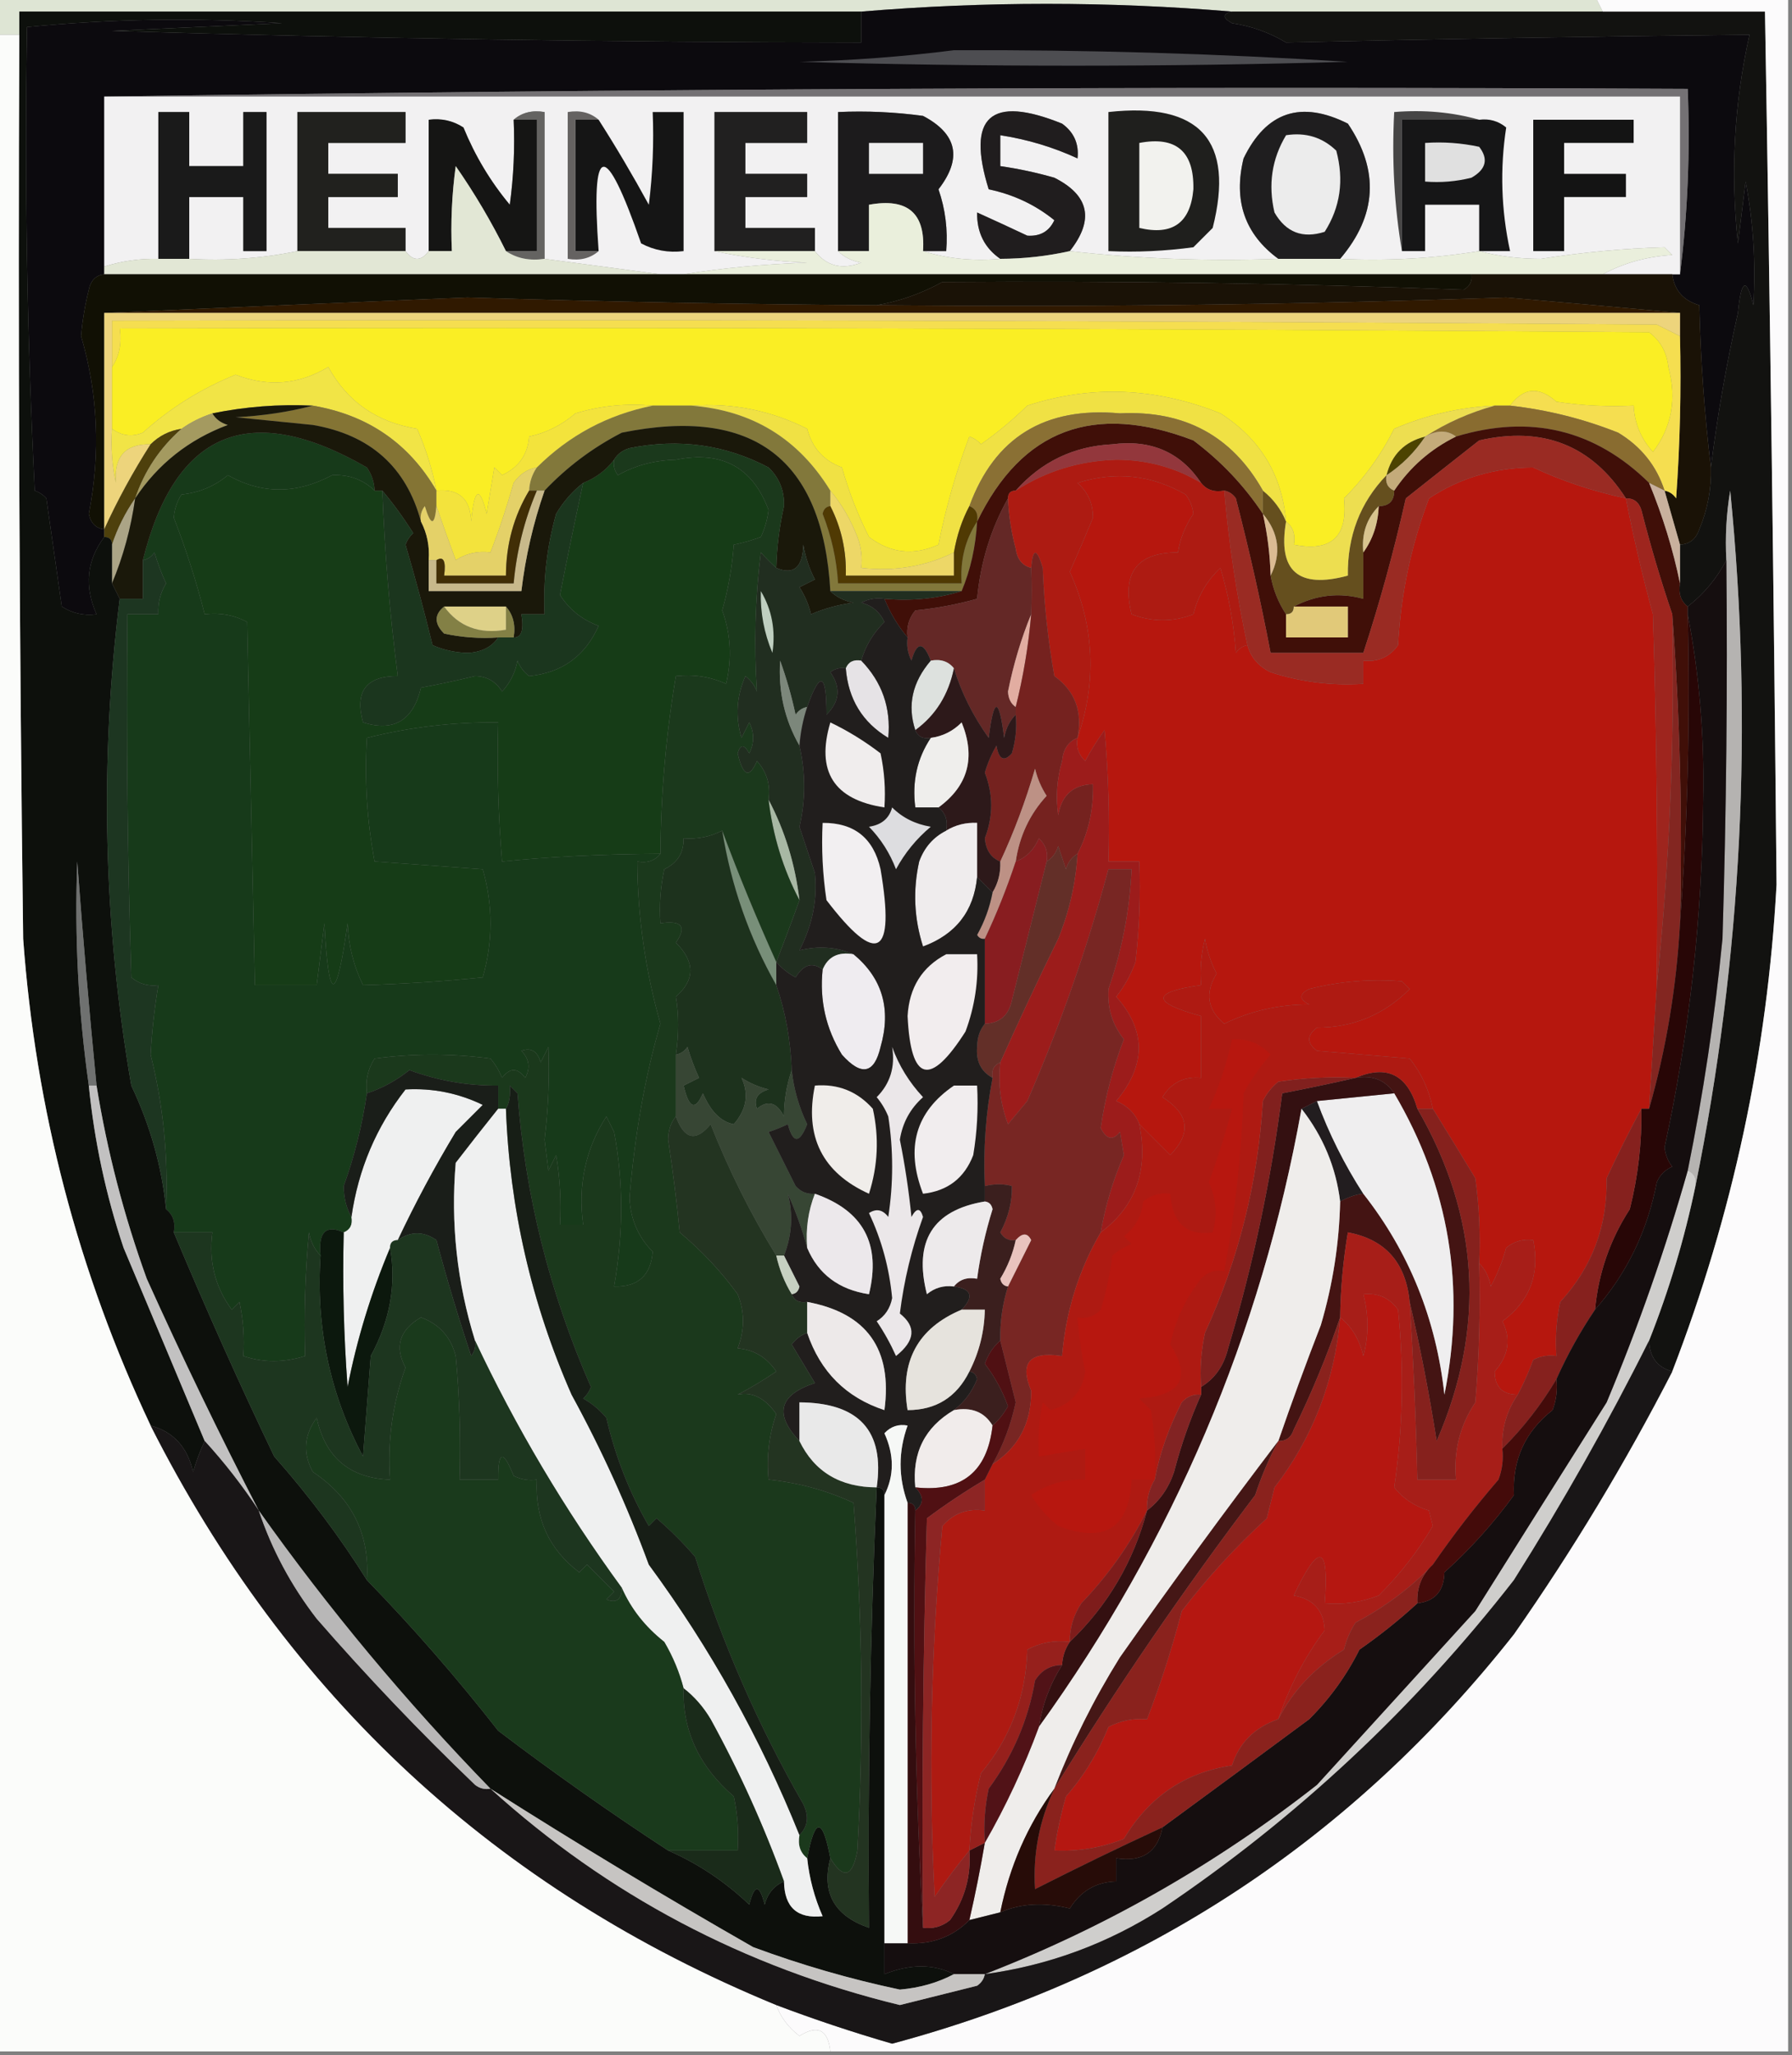 <?xml version="1.0" encoding="UTF-8"?>
<!DOCTYPE svg PUBLIC "-//W3C//DTD SVG 1.1//EN" "http://www.w3.org/Graphics/SVG/1.1/DTD/svg11.dtd">
<svg xmlns="http://www.w3.org/2000/svg" version="1.1" width="232px" height="266px" style="shape-rendering:geometricPrecision; text-rendering:geometricPrecision; image-rendering:optimizeQuality; fill-rule:evenodd; clip-rule:evenodd" xmlns:xlink="http://www.w3.org/1999/xlink">
<rect width="100%" height="100%" fill="#808080" stroke="none"/>
<g><path style="opacity:1" fill="#dee5d4" d="M -0.5,-0.5 C 68.5,-0.5 137.5,-0.5 206.5,-0.5C 206.833,0.167 207.167,0.833 207.5,1.5C 191.5,1.5 175.5,1.5 159.5,1.5C 143.5,0.167 127.5,0.167 111.5,1.5C 75.167,1.5 38.833,1.5 2.5,1.5C 2.5,2.5 2.5,3.5 2.5,4.5C 1.5,4.5 0.5,4.5 -0.5,4.5C -0.5,2.833 -0.5,1.167 -0.5,-0.5 Z"/></g>
<g><path style="opacity:1" fill="#0c0a0e" d="M 159.5,1.5 C 158.262,1.81 158.262,2.31 159.5,3C 162,3.375 164.333,4.208 166.5,5.5C 186.489,5.041 206.489,4.708 226.5,4.5C 224.514,13.351 224.014,22.351 225,31.5C 225.333,28.833 225.667,26.167 226,23.5C 226.999,28.813 227.332,34.146 227,39.5C 226.086,35.815 225.419,36.148 225,40.5C 223.502,47.156 222.336,53.822 221.5,60.5C 220.671,53.679 220.171,46.679 220,39.5C 217.929,38.897 216.762,37.564 216.5,35.5C 216.833,35.5 217.167,35.5 217.5,35.5C 218.492,27.684 218.826,19.684 218.5,11.5C 149.998,11.168 81.665,11.501 13.5,12.5C 13.5,19.833 13.5,27.167 13.5,34.5C 13.5,34.833 13.5,35.167 13.5,35.5C 12.414,35.62 11.747,36.287 11.5,37.5C 11.004,39.471 10.67,41.471 10.5,43.5C 12.696,50.999 13.03,58.666 11.5,66.5C 11.747,67.713 12.414,68.38 13.5,68.5C 13.5,68.833 13.5,69.167 13.5,69.5C 11.219,72.546 10.885,75.879 12.5,79.5C 10.856,79.713 9.356,79.38 8,78.5C 7.333,73.833 6.667,69.167 6,64.5C 5.586,64.043 5.086,63.709 4.5,63.5C 3.5,43.511 3.167,23.511 3.5,3.5C 14.473,2.426 25.473,2.26 36.5,3C 29.167,3.333 21.833,3.667 14.5,4C 46.827,4.969 79.16,5.469 111.5,5.5C 111.5,4.167 111.5,2.833 111.5,1.5C 127.5,0.167 143.5,0.167 159.5,1.5 Z"/></g>
<g><path style="opacity:1" fill="#747174" d="M 13.5,12.5 C 81.665,11.501 149.998,11.168 218.5,11.5C 218.826,19.684 218.492,27.684 217.5,35.5C 217.5,27.833 217.5,20.167 217.5,12.5C 149.5,12.5 81.5,12.5 13.5,12.5 Z"/></g>
<g><path style="opacity:1" fill="#f2f1f2" d="M 13.5,12.5 C 81.5,12.5 149.5,12.5 217.5,12.5C 217.5,20.167 217.5,27.833 217.5,35.5C 217.167,35.5 216.833,35.5 216.5,35.5C 213.5,35.5 210.5,35.5 207.5,35.5C 210.203,34.037 213.203,33.204 216.5,33C 216.167,32.667 215.833,32.333 215.5,32C 210.181,32.156 204.847,32.656 199.5,33.5C 196.645,33.498 193.978,33.164 191.5,32.5C 185.591,33.455 179.591,33.789 173.5,33.5C 178.264,27.897 178.597,22.064 174.5,16C 168.432,12.956 163.932,14.456 161,20.5C 159.658,25.981 161.158,30.314 165.5,33.5C 156.318,33.827 147.318,33.493 138.5,32.5C 141.694,28.448 141.027,25.282 136.5,23C 134.187,22.338 131.854,21.838 129.5,21.5C 129.5,20.167 129.5,18.833 129.5,17.5C 133.015,18.043 136.348,19.043 139.5,20.5C 139.703,18.61 139.037,17.11 137.5,16C 128.244,12.259 125.078,15.092 128,24.5C 131.212,25.174 134.045,26.508 136.5,28.5C 135.829,29.946 134.662,30.613 133,30.5C 130.83,29.477 128.664,28.477 126.5,27.5C 126.461,30.089 127.461,32.089 129.5,33.5C 125.958,33.813 122.625,33.479 119.5,32.5C 120.5,32.5 121.5,32.5 122.5,32.5C 122.726,29.751 122.393,27.084 121.5,24.5C 124.6,20.497 123.933,17.331 119.5,15C 115.848,14.501 112.182,14.335 108.5,14.5C 108.5,20.5 108.5,26.5 108.5,32.5C 109.263,33.268 110.263,33.768 111.5,34C 109.011,34.941 107.011,34.441 105.5,32.5C 105.5,31.5 105.5,30.5 105.5,29.5C 102.5,29.5 99.5,29.5 96.5,29.5C 96.5,28.167 96.5,26.833 96.5,25.5C 99.167,25.5 101.833,25.5 104.5,25.5C 104.5,24.5 104.5,23.5 104.5,22.5C 101.833,22.5 99.167,22.5 96.5,22.5C 96.5,21.167 96.5,19.833 96.5,18.5C 99.167,18.5 101.833,18.5 104.5,18.5C 104.5,17.167 104.5,15.833 104.5,14.5C 100.5,14.5 96.5,14.5 92.5,14.5C 92.5,20.5 92.5,26.5 92.5,32.5C 96.312,33.324 100.312,33.824 104.5,34C 98.984,34.173 93.651,34.673 88.5,35.5C 87.5,35.5 86.5,35.5 85.5,35.5C 80.5,34.833 75.5,34.167 70.5,33.5C 70.5,27.167 70.5,20.833 70.5,14.5C 68.901,14.232 67.568,14.566 66.5,15.5C 66.665,19.182 66.499,22.848 66,26.5C 63.497,23.498 61.497,20.165 60,16.5C 58.644,15.62 57.144,15.287 55.5,15.5C 55.5,21.167 55.5,26.833 55.5,32.5C 54.5,33.833 53.5,33.833 52.5,32.5C 52.5,31.5 52.5,30.5 52.5,29.5C 49.167,29.5 45.833,29.5 42.5,29.5C 42.5,28.167 42.5,26.833 42.5,25.5C 45.5,25.5 48.5,25.5 51.5,25.5C 51.5,24.5 51.5,23.5 51.5,22.5C 48.5,22.5 45.5,22.5 42.5,22.5C 42.5,21.167 42.5,19.833 42.5,18.5C 45.833,18.5 49.167,18.5 52.5,18.5C 52.5,17.167 52.5,15.833 52.5,14.5C 47.833,14.5 43.167,14.5 38.5,14.5C 38.5,20.5 38.5,26.5 38.5,32.5C 33.93,33.441 29.263,33.774 24.5,33.5C 24.5,30.833 24.5,28.167 24.5,25.5C 26.833,25.5 29.167,25.5 31.5,25.5C 31.5,27.833 31.5,30.167 31.5,32.5C 32.5,32.5 33.5,32.5 34.5,32.5C 34.5,26.5 34.5,20.5 34.5,14.5C 33.5,14.5 32.5,14.5 31.5,14.5C 31.5,16.833 31.5,19.167 31.5,21.5C 29.167,21.5 26.833,21.5 24.5,21.5C 24.5,19.167 24.5,16.833 24.5,14.5C 23.167,14.5 21.833,14.5 20.5,14.5C 20.5,20.833 20.5,27.167 20.5,33.5C 18.097,33.448 15.764,33.781 13.5,34.5C 13.5,27.167 13.5,19.833 13.5,12.5 Z"/></g>
<g><path style="opacity:1" fill="#656261" d="M 77.5,15.5 C 76.5,15.5 75.5,15.5 74.5,15.5C 74.5,21.167 74.5,26.833 74.5,32.5C 75.5,32.5 76.5,32.5 77.5,32.5C 76.432,33.434 75.099,33.768 73.5,33.5C 73.5,27.167 73.5,20.833 73.5,14.5C 75.099,14.232 76.432,14.566 77.5,15.5 Z"/></g>
<g><path style="opacity:1" fill="#464545" d="M 191.5,15.5 C 188.167,15.5 184.833,15.5 181.5,15.5C 181.5,21.167 181.5,26.833 181.5,32.5C 180.51,26.69 180.177,20.69 180.5,14.5C 184.371,14.185 188.038,14.518 191.5,15.5 Z"/></g>
<g><path style="opacity:1" fill="#21211e" d="M 52.5,32.5 C 47.833,32.5 43.167,32.5 38.5,32.5C 38.5,26.5 38.5,20.5 38.5,14.5C 43.167,14.5 47.833,14.5 52.5,14.5C 52.5,15.833 52.5,17.167 52.5,18.5C 49.167,18.5 45.833,18.5 42.5,18.5C 42.5,19.833 42.5,21.167 42.5,22.5C 45.5,22.5 48.5,22.5 51.5,22.5C 51.5,23.5 51.5,24.5 51.5,25.5C 48.5,25.5 45.5,25.5 42.5,25.5C 42.5,26.833 42.5,28.167 42.5,29.5C 45.833,29.5 49.167,29.5 52.5,29.5C 52.5,30.5 52.5,31.5 52.5,32.5 Z"/></g>
<g><path style="opacity:1" fill="#141414" d="M 198.5,15.5 C 202.833,15.5 207.167,15.5 211.5,15.5C 211.5,16.5 211.5,17.5 211.5,18.5C 208.5,18.5 205.5,18.5 202.5,18.5C 202.5,19.833 202.5,21.167 202.5,22.5C 205.167,22.5 207.833,22.5 210.5,22.5C 210.5,23.5 210.5,24.5 210.5,25.5C 207.833,25.5 205.167,25.5 202.5,25.5C 202.5,27.833 202.5,30.167 202.5,32.5C 201.167,32.5 199.833,32.5 198.5,32.5C 198.5,26.833 198.5,21.167 198.5,15.5 Z"/></g>
<g><path style="opacity:1" fill="#151514" d="M 66.5,15.5 C 67.5,15.5 68.5,15.5 69.5,15.5C 69.5,21.167 69.5,26.833 69.5,32.5C 68.167,32.5 66.833,32.5 65.5,32.5C 63.614,28.688 61.448,25.021 59,21.5C 58.501,25.152 58.335,28.818 58.5,32.5C 57.5,32.5 56.5,32.5 55.5,32.5C 55.5,26.833 55.5,21.167 55.5,15.5C 57.144,15.287 58.644,15.62 60,16.5C 61.497,20.165 63.497,23.498 66,26.5C 66.499,22.848 66.665,19.182 66.5,15.5 Z"/></g>
<g><path style="opacity:1" fill="#161617" d="M 191.5,15.5 C 192.822,15.33 193.989,15.663 195,16.5C 194.178,21.838 194.345,27.171 195.5,32.5C 194.167,32.5 192.833,32.5 191.5,32.5C 191.5,30.5 191.5,28.5 191.5,26.5C 189.167,26.5 186.833,26.5 184.5,26.5C 184.5,28.5 184.5,30.5 184.5,32.5C 183.5,32.5 182.5,32.5 181.5,32.5C 181.5,26.833 181.5,21.167 181.5,15.5C 184.833,15.5 188.167,15.5 191.5,15.5 Z"/></g>
<g><path style="opacity:1" fill="#e0e0e0" d="M 184.5,18.5 C 186.857,18.337 189.19,18.503 191.5,19C 192.727,20.587 192.394,21.921 190.5,23C 188.527,23.495 186.527,23.662 184.5,23.5C 184.5,21.833 184.5,20.167 184.5,18.5 Z"/></g>
<g><path style="opacity:1" fill="#1f1e1f" d="M 173.5,33.5 C 170.833,33.5 168.167,33.5 165.5,33.5C 161.158,30.314 159.658,25.981 161,20.5C 163.932,14.456 168.432,12.956 174.5,16C 178.597,22.064 178.264,27.897 173.5,33.5 Z"/></g>
<g><path style="opacity:1" fill="#ececec" d="M 166.5,17.5 C 169.044,17.104 171.211,17.771 173,19.5C 174.023,23.317 173.523,26.817 171.5,30C 168.648,30.913 166.481,30.08 165,27.5C 164.157,23.897 164.657,20.564 166.5,17.5 Z"/></g>
<g><path style="opacity:1" fill="#1a1a1a" d="M 24.5,33.5 C 23.167,33.5 21.833,33.5 20.5,33.5C 20.5,27.167 20.5,20.833 20.5,14.5C 21.833,14.5 23.167,14.5 24.5,14.5C 24.5,16.833 24.5,19.167 24.5,21.5C 26.833,21.5 29.167,21.5 31.5,21.5C 31.5,19.167 31.5,16.833 31.5,14.5C 32.5,14.5 33.5,14.5 34.5,14.5C 34.5,20.5 34.5,26.5 34.5,32.5C 33.5,32.5 32.5,32.5 31.5,32.5C 31.5,30.167 31.5,27.833 31.5,25.5C 29.167,25.5 26.833,25.5 24.5,25.5C 24.5,28.167 24.5,30.833 24.5,33.5 Z"/></g>
<g><path style="opacity:1" fill="#1c1b1c" d="M 119.5,32.5 C 119.828,27.582 117.495,25.582 112.5,26.5C 112.5,28.5 112.5,30.5 112.5,32.5C 111.167,32.5 109.833,32.5 108.5,32.5C 108.5,26.5 108.5,20.5 108.5,14.5C 112.182,14.335 115.848,14.501 119.5,15C 123.933,17.331 124.6,20.497 121.5,24.5C 122.393,27.084 122.726,29.751 122.5,32.5C 121.5,32.5 120.5,32.5 119.5,32.5 Z"/></g>
<g><path style="opacity:1" fill="#efefef" d="M 112.5,18.5 C 114.833,18.5 117.167,18.5 119.5,18.5C 119.5,19.833 119.5,21.167 119.5,22.5C 117.167,22.5 114.833,22.5 112.5,22.5C 112.5,21.167 112.5,19.833 112.5,18.5 Z"/></g>
<g><path style="opacity:1" fill="#646361" d="M 66.5,15.5 C 67.568,14.566 68.901,14.232 70.5,14.5C 70.5,20.833 70.5,27.167 70.5,33.5C 68.585,33.785 66.919,33.451 65.5,32.5C 66.833,32.5 68.167,32.5 69.5,32.5C 69.5,26.833 69.5,21.167 69.5,15.5C 68.5,15.5 67.5,15.5 66.5,15.5 Z"/></g>
<g><path style="opacity:1" fill="#1f1f1d" d="M 143.5,14.5 C 155.365,13.189 159.865,18.189 157,29.5C 156.167,30.333 155.333,31.167 154.5,32C 150.848,32.499 147.182,32.665 143.5,32.5C 143.5,26.5 143.5,20.5 143.5,14.5 Z"/></g>
<g><path style="opacity:1" fill="#f2f2ee" d="M 147.5,18.5 C 152.267,17.597 154.6,19.597 154.5,24.5C 154.122,28.85 151.789,30.517 147.5,29.5C 147.5,25.833 147.5,22.167 147.5,18.5 Z"/></g>
<g><path style="opacity:1" fill="#212020" d="M 105.5,32.5 C 101.167,32.5 96.833,32.5 92.5,32.5C 92.5,26.5 92.5,20.5 92.5,14.5C 96.5,14.5 100.5,14.5 104.5,14.5C 104.5,15.833 104.5,17.167 104.5,18.5C 101.833,18.5 99.167,18.5 96.5,18.5C 96.5,19.833 96.5,21.167 96.5,22.5C 99.167,22.5 101.833,22.5 104.5,22.5C 104.5,23.5 104.5,24.5 104.5,25.5C 101.833,25.5 99.167,25.5 96.5,25.5C 96.5,26.833 96.5,28.167 96.5,29.5C 99.5,29.5 102.5,29.5 105.5,29.5C 105.5,30.5 105.5,31.5 105.5,32.5 Z"/></g>
<g><path style="opacity:1" fill="#151515" d="M 77.5,32.5 C 76.5,32.5 75.5,32.5 74.5,32.5C 74.5,26.833 74.5,21.167 74.5,15.5C 75.5,15.5 76.5,15.5 77.5,15.5C 79.747,19.011 81.913,22.678 84,26.5C 84.499,22.514 84.665,18.514 84.5,14.5C 85.833,14.5 87.167,14.5 88.5,14.5C 88.5,20.5 88.5,26.5 88.5,32.5C 86.533,32.739 84.7,32.406 83,31.5C 78.301,17.955 76.468,18.288 77.5,32.5 Z"/></g>
<g><path style="opacity:1" fill="#4d4d51" d="M 123.5,6.5 C 140.516,6.431 157.516,6.931 174.5,8C 150.833,8.667 127.167,8.667 103.5,8C 110.346,7.828 117.013,7.328 123.5,6.5 Z"/></g>
<g><path style="opacity:1" fill="#201d1e" d="M 138.5,32.5 C 135.545,33.159 132.545,33.492 129.5,33.5C 127.461,32.089 126.461,30.089 126.5,27.5C 128.664,28.477 130.83,29.477 133,30.5C 134.662,30.613 135.829,29.946 136.5,28.5C 134.045,26.508 131.212,25.174 128,24.5C 125.078,15.092 128.244,12.259 137.5,16C 139.037,17.11 139.703,18.61 139.5,20.5C 136.348,19.043 133.015,18.043 129.5,17.5C 129.5,18.833 129.5,20.167 129.5,21.5C 131.854,21.838 134.187,22.338 136.5,23C 141.027,25.282 141.694,28.448 138.5,32.5 Z"/></g>
<g><path style="opacity:1" fill="#e2e7d5" d="M 65.5,32.5 C 66.919,33.451 68.585,33.785 70.5,33.5C 75.5,34.167 80.5,34.833 85.5,35.5C 61.5,35.5 37.5,35.5 13.5,35.5C 13.5,35.167 13.5,34.833 13.5,34.5C 15.764,33.781 18.097,33.448 20.5,33.5C 21.833,33.5 23.167,33.5 24.5,33.5C 29.263,33.774 33.93,33.441 38.5,32.5C 43.167,32.5 47.833,32.5 52.5,32.5C 53.5,33.833 54.5,33.833 55.5,32.5C 56.5,32.5 57.5,32.5 58.5,32.5C 58.335,28.818 58.501,25.152 59,21.5C 61.448,25.021 63.614,28.688 65.5,32.5 Z"/></g>
<g><path style="opacity:1" fill="#eaefdc" d="M 119.5,32.5 C 122.625,33.479 125.958,33.813 129.5,33.5C 132.545,33.492 135.545,33.159 138.5,32.5C 147.318,33.493 156.318,33.827 165.5,33.5C 168.167,33.5 170.833,33.5 173.5,33.5C 179.591,33.789 185.591,33.455 191.5,32.5C 193.978,33.164 196.645,33.498 199.5,33.5C 204.847,32.656 210.181,32.156 215.5,32C 215.833,32.333 216.167,32.667 216.5,33C 213.203,33.204 210.203,34.037 207.5,35.5C 201.833,35.5 196.167,35.5 190.5,35.5C 156.5,35.5 122.5,35.5 88.5,35.5C 93.651,34.673 98.984,34.173 104.5,34C 100.312,33.824 96.312,33.324 92.5,32.5C 96.833,32.5 101.167,32.5 105.5,32.5C 107.011,34.441 109.011,34.941 111.5,34C 110.263,33.768 109.263,33.268 108.5,32.5C 109.833,32.5 111.167,32.5 112.5,32.5C 112.5,30.5 112.5,28.5 112.5,26.5C 117.495,25.582 119.828,27.582 119.5,32.5 Z"/></g>
<g><path style="opacity:1" fill="#111004" d="M 13.5,35.5 C 37.5,35.5 61.5,35.5 85.5,35.5C 86.5,35.5 87.5,35.5 88.5,35.5C 122.5,35.5 156.5,35.5 190.5,35.5C 190.631,36.376 190.298,37.043 189.5,37.5C 167.372,36.664 144.872,36.331 122,36.5C 119.286,37.996 116.453,38.996 113.5,39.5C 95.886,39.384 78.219,39.05 60.5,38.5C 44.706,39.152 29.039,39.819 13.5,40.5C 13.5,49.833 13.5,59.167 13.5,68.5C 12.414,68.38 11.747,67.713 11.5,66.5C 13.03,58.666 12.696,50.999 10.5,43.5C 10.67,41.471 11.004,39.471 11.5,37.5C 11.747,36.287 12.414,35.62 13.5,35.5 Z"/></g>
<g><path style="opacity:1" fill="#1a1206" d="M 190.5,35.5 C 196.167,35.5 201.833,35.5 207.5,35.5C 210.5,35.5 213.5,35.5 216.5,35.5C 216.762,37.564 217.929,38.897 220,39.5C 220.171,46.679 220.671,53.679 221.5,60.5C 221.579,63.271 221.079,65.937 220,68.5C 219.583,69.756 218.75,70.423 217.5,70.5C 216.833,68.167 216.167,65.833 215.5,63.5C 216.117,63.611 216.617,63.944 217,64.5C 217.5,57.508 217.666,50.508 217.5,43.5C 217.5,42.5 217.5,41.5 217.5,40.5C 210.099,39.819 202.599,39.152 195,38.5C 168.316,39.425 141.149,39.759 113.5,39.5C 116.453,38.996 119.286,37.996 122,36.5C 144.872,36.331 167.372,36.664 189.5,37.5C 190.298,37.043 190.631,36.376 190.5,35.5 Z"/></g>
<g><path style="opacity:1" fill="#301900" d="M 113.5,39.5 C 141.149,39.759 168.316,39.425 195,38.5C 202.599,39.152 210.099,39.819 217.5,40.5C 149.5,40.5 81.5,40.5 13.5,40.5C 29.039,39.819 44.706,39.152 60.5,38.5C 78.219,39.05 95.886,39.384 113.5,39.5 Z"/></g>
<g><path style="opacity:1" fill="#edd47c" d="M 13.5,40.5 C 81.5,40.5 149.5,40.5 217.5,40.5C 217.5,41.5 217.5,42.5 217.5,43.5C 216.527,43.013 215.527,42.513 214.5,42C 147.834,41.5 81.168,41.333 14.5,41.5C 14.5,43.5 14.5,45.5 14.5,47.5C 14.5,50.167 14.5,52.833 14.5,55.5C 14.337,57.857 14.503,60.19 15,62.5C 14.734,59.099 16.234,57.433 19.5,57.5C 17.215,61.073 15.216,64.74 13.5,68.5C 13.5,59.167 13.5,49.833 13.5,40.5 Z"/></g>
<g><path style="opacity:1" fill="#f5de50" d="M 217.5,43.5 C 217.666,50.508 217.5,57.508 217,64.5C 216.617,63.944 216.117,63.611 215.5,63.5C 214.468,60.293 212.468,57.793 209.5,56C 204.988,54.205 200.321,53.039 195.5,52.5C 197.246,50.145 199.246,49.978 201.5,52C 204.817,52.498 208.15,52.665 211.5,52.5C 211.608,54.783 212.441,56.783 214,58.5C 216.44,55.291 217.107,51.625 216,47.5C 215.801,45.597 214.967,44.097 213.5,43C 147.501,42.5 81.501,42.333 15.5,42.5C 15.784,44.415 15.451,46.081 14.5,47.5C 14.5,45.5 14.5,43.5 14.5,41.5C 81.168,41.333 147.834,41.5 214.5,42C 215.527,42.513 216.527,43.013 217.5,43.5 Z"/></g>
<g><path style="opacity:1" fill="#faee24" d="M 195.5,52.5 C 194.833,52.5 194.167,52.5 193.5,52.5C 188.986,52.712 184.652,53.712 180.5,55.5C 178.826,58.844 176.66,61.844 174,64.5C 174.534,69.467 172.367,71.467 167.5,70.5C 167.737,69.209 167.404,68.209 166.5,67.5C 165.975,61.453 163.142,56.787 158,53.5C 149.608,50.138 141.274,49.805 133,52.5C 131.126,54.341 129.126,56.008 127,57.5C 126.586,57.043 126.086,56.709 125.5,56.5C 123.791,61.038 122.457,65.705 121.5,70.5C 118.264,71.942 115.264,71.608 112.5,69.5C 111.039,66.618 109.873,63.618 109,60.5C 106.632,59.631 105.132,57.965 104.5,55.5C 99.783,53.118 94.783,52.118 89.5,52.5C 87.833,52.5 86.167,52.5 84.5,52.5C 81.102,52.18 77.768,52.513 74.5,53.5C 72.711,55.033 70.711,56.033 68.5,56.5C 68.338,58.824 67.172,60.491 65,61.5C 64.667,61.167 64.333,60.833 64,60.5C 63.667,62.5 63.333,64.5 63,66.5C 62.086,62.815 61.419,63.148 61,67.5C 60.888,64.553 59.388,63.22 56.5,63.5C 55.969,60.763 55.136,58.096 54,55.5C 48.783,54.655 44.95,51.989 42.5,47.5C 38.705,49.788 34.705,50.121 30.5,48.5C 26.022,50.32 22.022,52.82 18.5,56C 17.072,56.579 15.738,56.412 14.5,55.5C 14.5,52.833 14.5,50.167 14.5,47.5C 15.451,46.081 15.784,44.415 15.5,42.5C 81.501,42.333 147.501,42.5 213.5,43C 214.967,44.097 215.801,45.597 216,47.5C 217.107,51.625 216.44,55.291 214,58.5C 212.441,56.783 211.608,54.783 211.5,52.5C 208.15,52.665 204.817,52.498 201.5,52C 199.246,49.978 197.246,50.145 195.5,52.5 Z"/></g>
<g><path style="opacity:1" fill="#f1e446" d="M 56.5,63.5 C 52.952,57.381 47.619,53.715 40.5,52.5C 36.102,52.294 31.768,52.627 27.5,53.5C 26.005,53.989 24.672,54.655 23.5,55.5C 21.938,55.733 20.605,56.4 19.5,57.5C 16.234,57.433 14.734,59.099 15,62.5C 14.503,60.19 14.337,57.857 14.5,55.5C 15.738,56.412 17.072,56.579 18.5,56C 22.022,52.82 26.022,50.32 30.5,48.5C 34.705,50.121 38.705,49.788 42.5,47.5C 44.95,51.989 48.783,54.655 54,55.5C 55.136,58.096 55.969,60.763 56.5,63.5 Z"/></g>
<g><path style="opacity:1" fill="#82783b" d="M 84.5,52.5 C 86.167,52.5 87.833,52.5 89.5,52.5C 97.366,53.1 103.366,56.767 107.5,63.5C 107.5,64.167 107.5,64.833 107.5,65.5C 106.957,65.56 106.624,65.893 106.5,66.5C 107.642,69.399 108.308,72.399 108.5,75.5C 113.833,75.5 119.167,75.5 124.5,75.5C 124.294,72.505 124.96,69.838 126.5,67.5C 126.324,70.727 125.657,73.727 124.5,76.5C 118.833,76.5 113.167,76.5 107.5,76.5C 106.526,59.378 97.526,52.545 80.5,56C 76.724,57.947 73.39,60.447 70.5,63.5C 70.167,63.5 69.833,63.5 69.5,63.5C 69.167,63.5 68.833,63.5 68.5,63.5C 68.557,62.391 68.89,61.391 69.5,60.5C 73.702,56.323 78.702,53.656 84.5,52.5 Z"/></g>
<g><path style="opacity:1" fill="#121210" d="M 159.5,1.5 C 175.5,1.5 191.5,1.5 207.5,1.5C 214.5,1.5 221.5,1.5 228.5,1.5C 229.15,39.171 229.65,76.838 230,114.5C 228.812,136.247 224.312,157.247 216.5,177.5C 214.554,176.965 213.554,175.632 213.5,173.5C 216.076,167.013 218.076,160.346 219.5,153.5C 225.514,123.884 227.014,93.884 224,63.5C 223.502,66.482 223.335,69.482 223.5,72.5C 222.249,74.881 220.583,76.881 218.5,78.5C 217.596,77.791 217.263,76.791 217.5,75.5C 217.5,73.833 217.5,72.167 217.5,70.5C 218.75,70.423 219.583,69.756 220,68.5C 221.079,65.937 221.579,63.271 221.5,60.5C 222.336,53.822 223.502,47.156 225,40.5C 225.419,36.148 226.086,35.815 227,39.5C 227.332,34.146 226.999,28.813 226,23.5C 225.667,26.167 225.333,28.833 225,31.5C 224.014,22.351 224.514,13.351 226.5,4.5C 206.489,4.708 186.489,5.041 166.5,5.5C 164.333,4.208 162,3.375 159.5,3C 158.262,2.31 158.262,1.81 159.5,1.5 Z"/></g>
<g><path style="opacity:1" fill="#4e400c" d="M 23.5,55.5 C 20.689,57.974 18.689,60.974 17.5,64.5C 16.203,66.371 15.203,68.371 14.5,70.5C 14.5,69.833 14.167,69.5 13.5,69.5C 13.5,69.167 13.5,68.833 13.5,68.5C 15.216,64.74 17.215,61.073 19.5,57.5C 20.605,56.4 21.938,55.733 23.5,55.5 Z"/></g>
<g><path style="opacity:1" fill="#847434" d="M 40.5,52.5 C 47.619,53.715 52.952,57.381 56.5,63.5C 56.5,64.167 56.5,64.833 56.5,65.5C 56.279,68.097 55.779,68.097 55,65.5C 54.536,66.094 54.369,66.761 54.5,67.5C 52.598,60.44 47.931,56.273 40.5,55C 37.167,54.667 33.833,54.333 30.5,54C 34.025,53.821 37.359,53.321 40.5,52.5 Z"/></g>
<g><path style="opacity:1" fill="#a49a60" d="M 27.5,53.5 C 27.918,54.222 28.584,54.722 29.5,55C 24.447,56.892 20.447,60.058 17.5,64.5C 18.689,60.974 20.689,57.974 23.5,55.5C 24.672,54.655 26.005,53.989 27.5,53.5 Z"/></g>
<g><path style="opacity:1" fill="#896c30" d="M 193.5,52.5 C 194.167,52.5 194.833,52.5 195.5,52.5C 200.321,53.039 204.988,54.205 209.5,56C 212.468,57.793 214.468,60.293 215.5,63.5C 214.833,63.167 214.167,62.833 213.5,62.5C 206.47,55.591 198.137,53.591 188.5,56.5C 187.368,55.646 186.035,55.646 184.5,56.5C 187.274,54.719 190.274,53.386 193.5,52.5 Z"/></g>
<g><path style="opacity:1" fill="#f3e33c" d="M 84.5,52.5 C 78.702,53.656 73.702,56.323 69.5,60.5C 68.265,60.721 67.265,61.388 66.5,62.5C 65.62,65.613 64.62,68.613 63.5,71.5C 61.856,71.287 60.356,71.62 59,72.5C 58.098,70.073 57.264,67.74 56.5,65.5C 56.5,64.833 56.5,64.167 56.5,63.5C 59.388,63.22 60.888,64.553 61,67.5C 61.419,63.148 62.086,62.815 63,66.5C 63.333,64.5 63.667,62.5 64,60.5C 64.333,60.833 64.667,61.167 65,61.5C 67.172,60.491 68.338,58.824 68.5,56.5C 70.711,56.033 72.711,55.033 74.5,53.5C 77.768,52.513 81.102,52.18 84.5,52.5 Z"/></g>
<g><path style="opacity:1" fill="#b6170e" d="M 210.5,64.5 C 211.46,69.452 212.627,74.452 214,79.5C 214.5,95.496 214.667,111.497 214.5,127.5C 214.167,132.833 213.833,138.167 213.5,143.5C 213.167,143.5 212.833,143.5 212.5,143.5C 210.983,146.309 209.483,149.309 208,152.5C 208.128,158.672 206.128,164.005 202,168.5C 201.503,170.81 201.337,173.143 201.5,175.5C 200.448,175.351 199.448,175.517 198.5,176C 197.901,177.622 197.234,179.122 196.5,180.5C 194.516,180.516 193.516,179.516 193.5,177.5C 195.312,175.443 195.645,173.276 194.5,171C 198.048,168.409 199.382,164.909 198.5,160.5C 197.178,160.33 196.011,160.663 195,161.5C 194.529,163.246 193.862,164.913 193,166.5C 192.768,165.263 192.268,164.263 191.5,163.5C 191.665,159.818 191.499,156.152 191,152.5C 189.128,149.404 187.295,146.404 185.5,143.5C 185.022,141.083 184.022,138.916 182.5,137C 178.5,136.667 174.5,136.333 170.5,136C 169.167,135 169.167,134 170.5,133C 175.208,132.978 179.208,131.311 182.5,128C 182.167,127.667 181.833,127.333 181.5,127C 177.473,126.669 173.473,127.002 169.5,128C 168.167,128.667 168.167,129.333 169.5,130C 165.564,130.003 161.897,130.836 158.5,132.5C 156.306,130.685 155.972,128.518 157.5,126C 156.773,124.601 156.273,123.101 156,121.5C 155.505,123.473 155.338,125.473 155.5,127.5C 149.037,128.405 149.037,129.738 155.5,131.5C 155.5,134.167 155.5,136.833 155.5,139.5C 153.319,139.284 151.653,140.117 150.5,142C 153.95,144.158 154.283,146.658 151.5,149.5C 150.119,148.119 148.785,146.785 147.5,145.5C 146.993,144.141 145.993,143.141 144.5,142.5C 148.393,137.857 148.393,133.357 144.5,129C 145.581,127.629 146.415,126.129 147,124.5C 147.499,120.179 147.666,115.846 147.5,111.5C 146.167,111.5 144.833,111.5 143.5,111.5C 143.666,105.824 143.499,100.157 143,94.5C 142.077,95.759 141.243,97.092 140.5,98.5C 139.614,97.675 139.281,96.675 139.5,95.5C 142.018,88.212 141.685,81.045 138.5,74C 139.551,71.639 140.551,69.306 141.5,67C 141.507,65.188 140.84,63.688 139.5,62.5C 144.402,60.957 149.069,61.457 153.5,64C 154.059,64.725 154.392,65.558 154.5,66.5C 153.453,68.056 152.786,69.723 152.5,71.5C 147.185,71.497 145.185,74.164 146.5,79.5C 149.2,80.516 151.866,80.516 154.5,79.5C 155.085,77.135 156.252,75.135 158,73.5C 159.073,77.084 159.74,80.75 160,84.5C 160.383,83.944 160.883,83.611 161.5,83.5C 161.937,85.074 162.937,86.241 164.5,87C 168.395,88.266 172.395,88.766 176.5,88.5C 176.5,87.5 176.5,86.5 176.5,85.5C 178.39,85.704 179.89,85.037 181,83.5C 181.342,76.95 182.675,70.617 185,64.5C 189.026,61.847 193.526,60.514 198.5,60.5C 202.222,62.247 206.222,63.581 210.5,64.5 Z"/></g>
<g><path style="opacity:1" fill="#163c17" d="M 79.5,59.5 C 79.369,60.239 79.536,60.906 80,61.5C 82.213,60.24 84.713,59.574 87.5,59.5C 93.448,58.304 97.448,60.471 99.5,66C 99.355,67.226 99.022,68.393 98.5,69.5C 97.302,69.94 96.135,70.273 95,70.5C 94.782,73.426 94.282,76.26 93.5,79C 94.617,82.073 94.784,85.24 94,88.5C 91.959,87.577 89.793,87.244 87.5,87.5C 86.221,95.101 85.554,102.767 85.5,110.5C 78.028,110.541 71.194,110.874 65,111.5C 64.501,105.509 64.334,99.509 64.5,93.5C 58.727,93.438 53.06,94.104 47.5,95.5C 47.172,100.875 47.505,106.208 48.5,111.5C 53.167,111.833 57.833,112.167 62.5,112.5C 63.833,117.167 63.833,121.833 62.5,126.5C 57.269,127.022 52.103,127.356 47,127.5C 45.784,125.038 45.118,122.371 45,119.5C 43.541,129.967 42.541,129.967 42,119.5C 41.667,122.167 41.333,124.833 41,127.5C 38.333,127.5 35.667,127.5 33,127.5C 32.667,111.833 32.333,96.167 32,80.5C 30.3,79.594 28.467,79.261 26.5,79.5C 25.418,75.252 24.084,71.085 22.5,67C 22.585,65.893 22.919,64.893 23.5,64C 25.78,63.767 27.78,62.934 29.5,61.5C 33.88,63.973 38.38,63.973 43,61.5C 45.178,61.395 47.011,62.062 48.5,63.5C 48.833,63.5 49.167,63.5 49.5,63.5C 49.8,71.534 50.467,79.534 51.5,87.5C 47.395,87.496 45.895,89.496 47,93.5C 50.994,94.747 53.494,93.247 54.5,89C 56.847,88.564 59.181,88.064 61.5,87.5C 63.029,87.529 64.196,88.195 65,89.5C 66.044,88.377 66.71,87.044 67,85.5C 67.308,86.308 67.808,86.975 68.5,87.5C 72.754,87.08 75.754,84.914 77.5,81C 75.33,80.189 73.663,78.855 72.5,77C 73.448,72.141 74.448,67.308 75.5,62.5C 77.141,61.853 78.474,60.853 79.5,59.5 Z"/></g>
<g><path style="opacity:1" fill="#aba486" d="M 17.5,64.5 C 16.945,68.397 15.945,72.064 14.5,75.5C 14.5,73.833 14.5,72.167 14.5,70.5C 15.203,68.371 16.203,66.371 17.5,64.5 Z"/></g>
<g><path style="opacity:1" fill="#400f08" d="M 163.5,66.5 C 164.092,69.127 164.425,71.794 164.5,74.5C 164.831,76.322 165.498,77.989 166.5,79.5C 166.5,80.5 166.5,81.5 166.5,82.5C 169.167,82.5 171.833,82.5 174.5,82.5C 174.5,81.167 174.5,79.833 174.5,78.5C 172.167,78.5 169.833,78.5 167.5,78.5C 170.408,76.982 173.408,76.648 176.5,77.5C 176.5,75.5 176.5,73.5 176.5,71.5C 177.738,69.786 178.405,67.786 178.5,65.5C 179.833,65.5 180.5,64.833 180.5,63.5C 182.549,60.45 185.216,58.117 188.5,56.5C 198.137,53.591 206.47,55.591 213.5,62.5C 215.272,66.809 216.606,71.142 217.5,75.5C 217.263,76.791 217.596,77.791 218.5,78.5C 218.5,78.833 218.5,79.167 218.5,79.5C 218.829,93.01 218.496,106.344 217.5,119.5C 217.829,105.99 217.496,92.656 216.5,79.5C 215.012,75.128 213.678,70.628 212.5,66C 212.164,64.97 211.497,64.47 210.5,64.5C 206.072,57.625 199.739,55.125 191.5,57C 188.364,59.462 185.197,61.962 182,64.5C 180.444,71.407 178.61,78.074 176.5,84.5C 172.5,84.5 168.5,84.5 164.5,84.5C 163.236,77.871 161.736,71.204 160,64.5C 159.617,63.944 159.117,63.611 158.5,63.5C 157.209,63.737 156.209,63.404 155.5,62.5C 152.841,58.521 149.007,56.854 144,57.5C 138.99,57.755 134.823,59.755 131.5,63.5C 130.833,63.5 130.5,63.833 130.5,64.5C 128.279,68.436 126.946,72.77 126.5,77.5C 123.891,78.231 121.224,78.731 118.5,79C 117.663,80.011 117.33,81.178 117.5,82.5C 116.263,81.035 115.263,79.368 114.5,77.5C 118.042,77.813 121.375,77.479 124.5,76.5C 125.657,73.727 126.324,70.727 126.5,67.5C 132.285,55.561 141.619,52.061 154.5,57C 158.076,59.679 161.076,62.846 163.5,66.5 Z"/></g>
<g><path style="opacity:1" fill="#654f1e" d="M 179.5,61.5 C 179.328,62.492 179.662,63.158 180.5,63.5C 180.5,64.833 179.833,65.5 178.5,65.5C 176.926,67.102 176.259,69.102 176.5,71.5C 176.5,73.5 176.5,75.5 176.5,77.5C 173.408,76.648 170.408,76.982 167.5,78.5C 167.5,79.167 167.167,79.5 166.5,79.5C 165.498,77.989 164.831,76.322 164.5,74.5C 165.917,71.66 165.584,68.993 163.5,66.5C 163.5,65.5 163.5,64.5 163.5,63.5C 164.857,64.59 165.857,65.924 166.5,67.5C 165.406,73.905 168.073,76.238 174.5,74.5C 174.429,69.363 176.095,65.03 179.5,61.5 Z"/></g>
<g><path style="opacity:1" fill="#c4ab7a" d="M 188.5,56.5 C 185.216,58.117 182.549,60.45 180.5,63.5C 179.662,63.158 179.328,62.492 179.5,61.5C 181.5,60.167 183.167,58.5 184.5,56.5C 186.035,55.646 187.368,55.646 188.5,56.5 Z"/></g>
<g><path style="opacity:1" fill="#4c4300" d="M 184.5,56.5 C 183.167,58.5 181.5,60.167 179.5,61.5C 180.167,58.833 181.833,57.167 184.5,56.5 Z"/></g>
<g><path style="opacity:1" fill="#9a2b23" d="M 210.5,64.5 C 206.222,63.581 202.222,62.247 198.5,60.5C 193.526,60.514 189.026,61.847 185,64.5C 182.675,70.617 181.342,76.95 181,83.5C 179.89,85.037 178.39,85.704 176.5,85.5C 176.5,86.5 176.5,87.5 176.5,88.5C 172.395,88.766 168.395,88.266 164.5,87C 162.937,86.241 161.937,85.074 161.5,83.5C 160.08,76.902 159.08,70.236 158.5,63.5C 159.117,63.611 159.617,63.944 160,64.5C 161.736,71.204 163.236,77.871 164.5,84.5C 168.5,84.5 172.5,84.5 176.5,84.5C 178.61,78.074 180.444,71.407 182,64.5C 185.197,61.962 188.364,59.462 191.5,57C 199.739,55.125 206.072,57.625 210.5,64.5 Z"/></g>
<g><path style="opacity:1" fill="#d8c48e" d="M 178.5,65.5 C 178.405,67.786 177.738,69.786 176.5,71.5C 176.259,69.102 176.926,67.102 178.5,65.5 Z"/></g>
<g><path style="opacity:1" fill="#f0e144" d="M 166.5,67.5 C 165.857,65.924 164.857,64.59 163.5,63.5C 159.516,56.42 153.349,53.087 145,53.5C 135.265,52.603 128.765,56.603 125.5,65.5C 124.542,67.302 123.875,69.302 123.5,71.5C 119.827,73.318 115.827,73.984 111.5,73.5C 111.657,72.127 111.49,70.793 111,69.5C 110.124,67.242 108.957,65.242 107.5,63.5C 103.366,56.767 97.366,53.1 89.5,52.5C 94.783,52.118 99.783,53.118 104.5,55.5C 105.132,57.965 106.632,59.631 109,60.5C 109.873,63.618 111.039,66.618 112.5,69.5C 115.264,71.608 118.264,71.942 121.5,70.5C 122.457,65.705 123.791,61.038 125.5,56.5C 126.086,56.709 126.586,57.043 127,57.5C 129.126,56.008 131.126,54.341 133,52.5C 141.274,49.805 149.608,50.138 158,53.5C 163.142,56.787 165.975,61.453 166.5,67.5 Z"/></g>
<g><path style="opacity:1" fill="#8a7034" d="M 163.5,63.5 C 163.5,64.5 163.5,65.5 163.5,66.5C 161.076,62.846 158.076,59.679 154.5,57C 141.619,52.061 132.285,55.561 126.5,67.5C 126.672,66.508 126.338,65.842 125.5,65.5C 128.765,56.603 135.265,52.603 145,53.5C 153.349,53.087 159.516,56.42 163.5,63.5 Z"/></g>
<g><path style="opacity:1" fill="#93373c" d="M 155.5,62.5 C 152.165,60.502 148.498,59.502 144.5,59.5C 139.745,59.642 135.412,60.975 131.5,63.5C 134.823,59.755 138.99,57.755 144,57.5C 149.007,56.854 152.841,58.521 155.5,62.5 Z"/></g>
<g><path style="opacity:1" fill="#edde50" d="M 193.5,52.5 C 190.274,53.386 187.274,54.719 184.5,56.5C 181.833,57.167 180.167,58.833 179.5,61.5C 176.095,65.03 174.429,69.363 174.5,74.5C 168.073,76.238 165.406,73.905 166.5,67.5C 167.404,68.209 167.737,69.209 167.5,70.5C 172.367,71.467 174.534,69.467 174,64.5C 176.66,61.844 178.826,58.844 180.5,55.5C 184.652,53.712 188.986,52.712 193.5,52.5 Z"/></g>
<g><path style="opacity:1" fill="#c9b19d" d="M 213.5,62.5 C 214.167,62.833 214.833,63.167 215.5,63.5C 216.167,65.833 216.833,68.167 217.5,70.5C 217.5,72.167 217.5,73.833 217.5,75.5C 216.606,71.142 215.272,66.809 213.5,62.5 Z"/></g>
<g><path style="opacity:1" fill="#173a1a" d="M 48.5,63.5 C 47.011,62.062 45.178,61.395 43,61.5C 38.38,63.973 33.88,63.973 29.5,61.5C 27.78,62.934 25.78,63.767 23.5,64C 22.919,64.893 22.585,65.893 22.5,67C 24.084,71.085 25.418,75.252 26.5,79.5C 28.467,79.261 30.3,79.594 32,80.5C 32.333,96.167 32.667,111.833 33,127.5C 35.667,127.5 38.333,127.5 41,127.5C 41.333,124.833 41.667,122.167 42,119.5C 42.541,129.967 43.541,129.967 45,119.5C 45.118,122.371 45.784,125.038 47,127.5C 52.103,127.356 57.269,127.022 62.5,126.5C 63.833,121.833 63.833,117.167 62.5,112.5C 57.833,112.167 53.167,111.833 48.5,111.5C 47.505,106.208 47.172,100.875 47.5,95.5C 53.06,94.104 58.727,93.438 64.5,93.5C 64.334,99.509 64.501,105.509 65,111.5C 71.194,110.874 78.028,110.541 85.5,110.5C 84.791,111.404 83.791,111.737 82.5,111.5C 82.552,118.634 83.552,125.634 85.5,132.5C 83.516,139.281 82.183,146.781 81.5,155C 81.614,157.76 82.614,160.093 84.5,162C 84.251,165.082 82.585,166.582 79.5,166.5C 80.724,159.603 80.724,152.936 79.5,146.5C 79.167,145.833 78.833,145.167 78.5,144.5C 75.803,148.714 74.803,153.38 75.5,158.5C 74.5,158.5 73.5,158.5 72.5,158.5C 72.665,155.482 72.498,152.482 72,149.5C 71.667,150.167 71.333,150.833 71,151.5C 70.833,150.167 70.667,148.833 70.5,147.5C 70.987,143.488 71.153,139.488 71,135.5C 70.667,136.167 70.333,136.833 70,137.5C 69.577,136.044 68.744,135.544 67.5,136C 68.517,137.049 68.684,138.216 68,139.5C 67,138.167 66,138.167 65,139.5C 64.626,138.584 64.126,137.75 63.5,137C 58.5,136.333 53.5,136.333 48.5,137C 47.62,138.356 47.286,139.856 47.5,141.5C 46.888,145.655 45.888,149.655 44.5,153.5C 44.511,155.045 44.844,156.378 45.5,157.5C 45.672,158.492 45.338,159.158 44.5,159.5C 42.183,158.466 41.183,159.466 41.5,162.5C 40.732,161.737 40.232,160.737 40,159.5C 39.501,164.823 39.334,170.156 39.5,175.5C 36.728,176.371 34.062,176.371 31.5,175.5C 31.663,173.143 31.497,170.81 31,168.5C 30.667,168.833 30.333,169.167 30,169.5C 27.836,166.553 27.003,163.219 27.5,159.5C 25.833,159.5 24.167,159.5 22.5,159.5C 22.737,158.209 22.404,157.209 21.5,156.5C 21.795,149.64 21.128,142.974 19.5,136.5C 19.669,133.467 20.002,130.467 20.5,127.5C 19.178,127.67 18.011,127.337 17,126.5C 16.5,110.837 16.333,95.17 16.5,79.5C 17.833,79.5 19.167,79.5 20.5,79.5C 20.421,78.07 20.754,76.736 21.5,75.5C 20.902,74.205 20.402,72.872 20,71.5C 19.617,72.056 19.117,72.389 18.5,72.5C 22.669,55.757 32.336,51.757 47.5,60.5C 48.127,61.417 48.461,62.417 48.5,63.5 Z"/></g>
<g><path style="opacity:1" fill="#1a180a" d="M 40.5,52.5 C 37.359,53.321 34.025,53.821 30.5,54C 33.833,54.333 37.167,54.667 40.5,55C 47.931,56.273 52.598,60.44 54.5,67.5C 55.301,69.042 55.634,70.709 55.5,72.5C 55.5,73.833 55.5,75.167 55.5,76.5C 59.5,76.5 63.5,76.5 67.5,76.5C 68.029,72.051 69.029,67.718 70.5,63.5C 73.39,60.447 76.724,57.947 80.5,56C 97.526,52.545 106.526,59.378 107.5,76.5C 108.263,77.268 109.263,77.768 110.5,78C 108.567,78.251 106.734,78.751 105,79.5C 104.691,78.234 104.191,77.067 103.5,76C 104.167,75.667 104.833,75.333 105.5,75C 104.773,73.601 104.273,72.101 104,70.5C 103.925,73.447 102.758,74.447 100.5,73.5C 100.572,70.807 100.905,68.14 101.5,65.5C 101.563,63.519 100.896,61.852 99.5,60.5C 93.904,57.546 87.904,56.712 81.5,58C 80.584,58.278 79.918,58.778 79.5,59.5C 78.474,60.853 77.141,61.853 75.5,62.5C 74.115,63.574 72.949,64.907 72,66.5C 70.805,70.751 70.305,75.085 70.5,79.5C 69.5,79.5 68.5,79.5 67.5,79.5C 67.84,81.548 67.507,82.548 66.5,82.5C 66.768,80.901 66.434,79.568 65.5,78.5C 62.833,78.5 60.167,78.5 57.5,78.5C 56.209,79.542 56.209,80.708 57.5,82C 59.81,82.497 62.143,82.663 64.5,82.5C 63.666,83.748 62.333,84.415 60.5,84.5C 58.9,84.449 57.4,84.116 56,83.5C 54.933,79.133 53.766,74.799 52.5,70.5C 52.709,69.914 53.043,69.414 53.5,69C 52.251,67.02 50.918,65.187 49.5,63.5C 49.167,63.5 48.833,63.5 48.5,63.5C 48.461,62.417 48.127,61.417 47.5,60.5C 32.336,51.757 22.669,55.757 18.5,72.5C 18.5,74.167 18.5,75.833 18.5,77.5C 17.5,77.5 16.5,77.5 15.5,77.5C 15.167,76.833 14.833,76.167 14.5,75.5C 15.945,72.064 16.945,68.397 17.5,64.5C 20.447,60.058 24.447,56.892 29.5,55C 28.584,54.722 27.918,54.222 27.5,53.5C 31.768,52.627 36.102,52.294 40.5,52.5 Z"/></g>
<g><path style="opacity:1" fill="#dbbb92" d="M 163.5,66.5 C 165.584,68.993 165.917,71.66 164.5,74.5C 164.425,71.794 164.092,69.127 163.5,66.5 Z"/></g>
<g><path style="opacity:1" fill="#e4d168" d="M 69.5,60.5 C 68.89,61.391 68.557,62.391 68.5,63.5C 66.516,66.799 65.516,70.466 65.5,74.5C 62.833,74.5 60.167,74.5 57.5,74.5C 57.754,72.599 57.42,71.933 56.5,72.5C 56.167,72.5 55.833,72.5 55.5,72.5C 55.634,70.709 55.301,69.042 54.5,67.5C 54.369,66.761 54.536,66.094 55,65.5C 55.779,68.097 56.279,68.097 56.5,65.5C 57.264,67.74 58.098,70.073 59,72.5C 60.356,71.62 61.856,71.287 63.5,71.5C 64.62,68.613 65.62,65.613 66.5,62.5C 67.265,61.388 68.265,60.721 69.5,60.5 Z"/></g>
<g><path style="opacity:1" fill="#edd767" d="M 107.5,63.5 C 108.957,65.242 110.124,67.242 111,69.5C 111.49,70.793 111.657,72.127 111.5,73.5C 115.827,73.984 119.827,73.318 123.5,71.5C 123.5,72.5 123.5,73.5 123.5,74.5C 118.833,74.5 114.167,74.5 109.5,74.5C 109.595,71.303 108.928,68.303 107.5,65.5C 107.5,64.833 107.5,64.167 107.5,63.5 Z"/></g>
<g><path style="opacity:1" fill="#503a03" d="M 107.5,65.5 C 108.928,68.303 109.595,71.303 109.5,74.5C 114.167,74.5 118.833,74.5 123.5,74.5C 123.5,73.5 123.5,72.5 123.5,71.5C 123.875,69.302 124.542,67.302 125.5,65.5C 126.338,65.842 126.672,66.508 126.5,67.5C 124.96,69.838 124.294,72.505 124.5,75.5C 119.167,75.5 113.833,75.5 108.5,75.5C 108.308,72.399 107.642,69.399 106.5,66.5C 106.624,65.893 106.957,65.56 107.5,65.5 Z"/></g>
<g><path style="opacity:1" fill="#212e20" d="M 107.5,76.5 C 113.167,76.5 118.833,76.5 124.5,76.5C 121.375,77.479 118.042,77.813 114.5,77.5C 113.448,77.35 112.448,77.517 111.5,78C 112.91,78.368 113.91,79.201 114.5,80.5C 113.048,81.94 112.048,83.606 111.5,85.5C 110.508,85.328 109.842,85.662 109.5,86.5C 108.761,86.369 108.094,86.536 107.5,87C 108.885,88.965 108.718,90.798 107,92.5C 107.012,87.088 106.179,86.755 104.5,91.5C 103.883,91.611 103.383,91.944 103,92.5C 102.489,90.122 101.822,87.788 101,85.5C 100.746,89.478 101.579,93.144 103.5,96.5C 104.309,100.074 104.309,103.574 103.5,107C 104.167,109 104.833,111 105.5,113C 105.852,116.382 105.185,119.716 103.5,123C 105.962,122.389 108.296,122.555 110.5,123.5C 108.517,123.157 107.183,123.824 106.5,125.5C 105.213,124.472 104.046,124.805 103,126.5C 101.989,125.944 101.156,125.278 100.5,124.5C 101.552,121.807 102.552,119.14 103.5,116.5C 102.943,111.835 101.61,107.502 99.5,103.5C 99.769,101.571 99.269,99.905 98,98.5C 97.016,100.795 96.183,100.461 95.5,97.5C 95.846,96.304 96.346,96.304 97,97.5C 97.667,96.167 97.667,94.833 97,93.5C 96.667,94.167 96.333,94.833 96,95.5C 95.182,92.773 95.348,90.106 96.5,87.5C 97.192,88.025 97.692,88.692 98,89.5C 97.589,83.484 97.756,77.484 98.5,71.5C 99.182,72.243 99.849,72.909 100.5,73.5C 102.758,74.447 103.925,73.447 104,70.5C 104.273,72.101 104.773,73.601 105.5,75C 104.833,75.333 104.167,75.667 103.5,76C 104.191,77.067 104.691,78.234 105,79.5C 106.734,78.751 108.567,78.251 110.5,78C 109.263,77.768 108.263,77.268 107.5,76.5 Z"/></g>
<g><path style="opacity:1" fill="#642826" d="M 130.5,64.5 C 130.59,66.696 130.923,68.863 131.5,71C 131.684,72.376 132.351,73.209 133.5,73.5C 133.576,75.424 133.576,77.424 133.5,79.5C 132.213,82.623 131.213,85.957 130.5,89.5C 130.543,90.416 130.876,91.083 131.5,91.5C 131.5,91.833 131.5,92.167 131.5,92.5C 130.732,93.263 130.232,94.263 130,95.5C 129.333,90.167 128.667,90.167 128,95.5C 125.97,92.653 124.47,89.653 123.5,86.5C 122.791,85.596 121.791,85.263 120.5,85.5C 119.538,83.014 118.705,83.014 118,85.5C 117.517,84.552 117.351,83.552 117.5,82.5C 117.33,81.178 117.663,80.011 118.5,79C 121.224,78.731 123.891,78.231 126.5,77.5C 126.946,72.77 128.279,68.436 130.5,64.5 Z"/></g>
<g><path style="opacity:1" fill="#bfcfc0" d="M 98.5,76.5 C 99.933,78.914 100.433,81.581 100,84.5C 98.921,81.937 98.421,79.271 98.5,76.5 Z"/></g>
<g><path style="opacity:1" fill="#0d100c" d="M 111.5,1.5 C 111.5,2.833 111.5,4.167 111.5,5.5C 79.16,5.469 46.827,4.969 14.5,4C 21.833,3.667 29.167,3.333 36.5,3C 25.473,2.26 14.473,2.426 3.5,3.5C 3.167,23.511 3.5,43.511 4.5,63.5C 5.086,63.709 5.586,64.043 6,64.5C 6.667,69.167 7.333,73.833 8,78.5C 9.356,79.38 10.856,79.713 12.5,79.5C 10.885,75.879 11.219,72.546 13.5,69.5C 14.167,69.5 14.5,69.833 14.5,70.5C 14.5,72.167 14.5,73.833 14.5,75.5C 14.833,76.167 15.167,76.833 15.5,77.5C 12.881,98.524 13.381,119.524 17,140.5C 19.461,145.683 20.961,151.016 21.5,156.5C 22.404,157.209 22.737,158.209 22.5,159.5C 26.76,169.648 31.093,179.315 35.5,188.5C 40.033,193.627 44.033,198.96 47.5,204.5C 53.513,210.688 59.179,217.188 64.5,224C 71.615,229.399 78.949,234.565 86.5,239.5C 90.369,241.189 93.869,243.522 97,246.5C 97.667,243.833 98.333,243.833 99,246.5C 99.377,245.058 100.21,244.058 101.5,243.5C 101.555,246.853 103.222,248.353 106.5,248C 105.446,245.618 104.779,243.118 104.5,240.5C 105.5,235.167 106.5,235.167 107.5,240.5C 106.33,244.945 107.997,247.945 112.5,249.5C 112.329,230.386 112.662,211.386 113.5,192.5C 114.167,192.5 114.5,192.833 114.5,193.5C 114.5,212.833 114.5,232.167 114.5,251.5C 114.5,252.833 114.5,254.167 114.5,255.5C 117.841,254.171 120.841,254.171 123.5,255.5C 121.414,256.609 119.08,257.276 116.5,257.5C 110.038,256.134 103.704,254.301 97.5,252C 85.945,245.396 74.612,238.562 63.5,231.5C 52.547,220.239 42.547,208.239 33.5,195.5C 28.443,185.717 23.61,175.717 19,165.5C 16.048,157.358 13.881,149.024 12.5,140.5C 11.557,130.871 10.724,121.204 10,111.5C 9.64,121.254 10.14,130.921 11.5,140.5C 12.206,147.659 13.706,154.659 16,161.5C 19.536,169.896 23.036,178.229 26.5,186.5C 25.91,187.766 25.41,189.099 25,190.5C 24.268,187.289 22.434,185.289 19.5,184.5C 10.112,164.62 4.612,143.62 3,121.5C 2.5,82.501 2.333,43.501 2.5,4.5C 2.5,3.5 2.5,2.5 2.5,1.5C 38.833,1.5 75.167,1.5 111.5,1.5 Z"/></g>
<g><path style="opacity:1" fill="#1b361e" d="M 75.5,62.5 C 74.448,67.308 73.448,72.141 72.5,77C 73.663,78.855 75.33,80.189 77.5,81C 75.754,84.914 72.754,87.08 68.5,87.5C 67.808,86.975 67.308,86.308 67,85.5C 66.71,87.044 66.044,88.377 65,89.5C 64.196,88.195 63.029,87.529 61.5,87.5C 59.181,88.064 56.847,88.564 54.5,89C 53.494,93.247 50.994,94.747 47,93.5C 45.895,89.496 47.395,87.496 51.5,87.5C 50.467,79.534 49.8,71.534 49.5,63.5C 50.918,65.187 52.251,67.02 53.5,69C 53.043,69.414 52.709,69.914 52.5,70.5C 53.766,74.799 54.933,79.133 56,83.5C 57.4,84.116 58.9,84.449 60.5,84.5C 62.333,84.415 63.666,83.748 64.5,82.5C 65.167,82.5 65.833,82.5 66.5,82.5C 67.507,82.548 67.84,81.548 67.5,79.5C 68.5,79.5 69.5,79.5 70.5,79.5C 70.305,75.085 70.805,70.751 72,66.5C 72.949,64.907 74.115,63.574 75.5,62.5 Z"/></g>
<g><path style="opacity:1" fill="#c8b98b" d="M 69.5,63.5 C 69.833,63.5 70.167,63.5 70.5,63.5C 69.029,67.718 68.029,72.051 67.5,76.5C 63.5,76.5 59.5,76.5 55.5,76.5C 55.5,75.167 55.5,73.833 55.5,72.5C 55.833,72.5 56.167,72.5 56.5,72.5C 56.5,73.5 56.5,74.5 56.5,75.5C 59.833,75.5 63.167,75.5 66.5,75.5C 66.878,71.322 67.878,67.322 69.5,63.5 Z"/></g>
<g><path style="opacity:1" fill="#412e06" d="M 68.5,63.5 C 68.833,63.5 69.167,63.5 69.5,63.5C 67.878,67.322 66.878,71.322 66.5,75.5C 63.167,75.5 59.833,75.5 56.5,75.5C 56.5,74.5 56.5,73.5 56.5,72.5C 57.42,71.933 57.754,72.599 57.5,74.5C 60.167,74.5 62.833,74.5 65.5,74.5C 65.516,70.466 66.516,66.799 68.5,63.5 Z"/></g>
<g><path style="opacity:1" fill="#838045" d="M 57.5,78.5 C 59.386,81.099 62.052,82.099 65.5,81.5C 65.5,80.5 65.5,79.5 65.5,78.5C 66.434,79.568 66.768,80.901 66.5,82.5C 65.833,82.5 65.167,82.5 64.5,82.5C 62.143,82.663 59.81,82.497 57.5,82C 56.209,80.708 56.209,79.542 57.5,78.5 Z"/></g>
<g><path style="opacity:1" fill="#ded188" d="M 57.5,78.5 C 60.167,78.5 62.833,78.5 65.5,78.5C 65.5,79.5 65.5,80.5 65.5,81.5C 62.052,82.099 59.386,81.099 57.5,78.5 Z"/></g>
<g><path style="opacity:1" fill="#e1c979" d="M 167.5,78.5 C 169.833,78.5 172.167,78.5 174.5,78.5C 174.5,79.833 174.5,81.167 174.5,82.5C 171.833,82.5 169.167,82.5 166.5,82.5C 166.5,81.5 166.5,80.5 166.5,79.5C 167.167,79.5 167.5,79.167 167.5,78.5 Z"/></g>
<g><path style="opacity:1" fill="#ad1b12" d="M 155.5,62.5 C 156.209,63.404 157.209,63.737 158.5,63.5C 159.08,70.236 160.08,76.902 161.5,83.5C 160.883,83.611 160.383,83.944 160,84.5C 159.74,80.75 159.073,77.084 158,73.5C 156.252,75.135 155.085,77.135 154.5,79.5C 151.866,80.516 149.2,80.516 146.5,79.5C 145.185,74.164 147.185,71.497 152.5,71.5C 152.786,69.723 153.453,68.056 154.5,66.5C 154.392,65.558 154.059,64.725 153.5,64C 149.069,61.457 144.402,60.957 139.5,62.5C 140.84,63.688 141.507,65.188 141.5,67C 140.551,69.306 139.551,71.639 138.5,74C 141.685,81.045 142.018,88.212 139.5,95.5C 140.172,92.092 139.172,89.425 136.5,87.5C 135.672,82.868 135.172,78.202 135,73.5C 134.221,70.903 133.721,70.903 133.5,73.5C 132.351,73.209 131.684,72.376 131.5,71C 130.923,68.863 130.59,66.696 130.5,64.5C 130.5,63.833 130.833,63.5 131.5,63.5C 135.412,60.975 139.745,59.642 144.5,59.5C 148.498,59.502 152.165,60.502 155.5,62.5 Z"/></g>
<g><path style="opacity:1" fill="#e2ada1" d="M 133.5,79.5 C 133.152,83.557 132.486,87.557 131.5,91.5C 130.876,91.083 130.543,90.416 130.5,89.5C 131.213,85.957 132.213,82.623 133.5,79.5 Z"/></g>
<g><path style="opacity:1" fill="#9e251e" d="M 210.5,64.5 C 211.497,64.47 212.164,64.97 212.5,66C 213.678,70.628 215.012,75.128 216.5,79.5C 216.829,95.698 216.162,111.698 214.5,127.5C 214.667,111.497 214.5,95.496 214,79.5C 212.627,74.452 211.46,69.452 210.5,64.5 Z"/></g>
<g><path style="opacity:1" fill="#dde1de" d="M 120.5,85.5 C 121.791,85.263 122.791,85.596 123.5,86.5C 122.807,89.91 121.14,92.577 118.5,94.5C 117.442,91.29 118.109,88.29 120.5,85.5 Z"/></g>
<g><path style="opacity:1" fill="#e6e3e6" d="M 111.5,85.5 C 114.197,88.282 115.363,91.615 115,95.5C 111.656,93.487 109.822,90.487 109.5,86.5C 109.842,85.662 110.508,85.328 111.5,85.5 Z"/></g>
<g><path style="opacity:1" fill="#75221f" d="M 139.5,95.5 C 138.307,95.97 137.64,96.97 137.5,98.5C 136.828,100.832 136.661,103.166 137,105.5C 137.45,102.894 138.95,101.561 141.5,101.5C 141.58,104.781 140.913,107.781 139.5,110.5C 138.778,110.918 138.278,111.584 138,112.5C 137.667,111.5 137.333,110.5 137,109.5C 136.722,110.416 136.222,111.082 135.5,111.5C 135.719,110.325 135.386,109.325 134.5,108.5C 133.859,109.993 132.859,110.993 131.5,111.5C 131.981,108.206 133.314,105.372 135.5,103C 134.809,101.933 134.309,100.766 134,99.5C 132.766,103.715 131.266,107.715 129.5,111.5C 128.307,111.03 127.64,110.03 127.5,108.5C 128.597,105.638 128.597,102.805 127.5,100C 127.862,98.775 128.362,97.609 129,96.5C 129.317,98.301 129.984,98.634 131,97.5C 131.494,95.866 131.66,94.199 131.5,92.5C 131.5,92.167 131.5,91.833 131.5,91.5C 132.486,87.557 133.152,83.557 133.5,79.5C 133.576,77.424 133.576,75.424 133.5,73.5C 133.721,70.903 134.221,70.903 135,73.5C 135.172,78.202 135.672,82.868 136.5,87.5C 139.172,89.425 140.172,92.092 139.5,95.5 Z"/></g>
<g><path style="opacity:1" fill="#7c877b" d="M 104.5,91.5 C 103.962,93.117 103.629,94.784 103.5,96.5C 101.579,93.144 100.746,89.478 101,85.5C 101.822,87.788 102.489,90.122 103,92.5C 103.383,91.944 103.883,91.611 104.5,91.5 Z"/></g>
<g><path style="opacity:1" fill="#2d191a" d="M 123.5,86.5 C 124.47,89.653 125.97,92.653 128,95.5C 128.667,90.167 129.333,90.167 130,95.5C 130.232,94.263 130.732,93.263 131.5,92.5C 131.66,94.199 131.494,95.866 131,97.5C 129.984,98.634 129.317,98.301 129,96.5C 128.362,97.609 127.862,98.775 127.5,100C 128.597,102.805 128.597,105.638 127.5,108.5C 127.64,110.03 128.307,111.03 129.5,111.5C 129.567,112.959 129.234,114.292 128.5,115.5C 127.833,114.833 127.167,114.167 126.5,113.5C 126.5,111.167 126.5,108.833 126.5,106.5C 125.041,106.433 123.708,106.766 122.5,107.5C 122.737,106.209 122.404,105.209 121.5,104.5C 125.337,101.702 126.337,98.036 124.5,93.5C 123.378,94.63 122.044,95.297 120.5,95.5C 119.508,95.672 118.842,95.338 118.5,94.5C 121.14,92.577 122.807,89.91 123.5,86.5 Z"/></g>
<g><path style="opacity:1" fill="#832621" d="M 216.5,79.5 C 217.496,92.656 217.829,105.99 217.5,119.5C 217.042,127.772 215.708,135.772 213.5,143.5C 213.833,138.167 214.167,132.833 214.5,127.5C 216.162,111.698 216.829,95.698 216.5,79.5 Z"/></g>
<g><path style="opacity:1" fill="#efeeec" d="M 121.5,104.5 C 120.5,104.5 119.5,104.5 118.5,104.5C 118.065,101.162 118.732,98.162 120.5,95.5C 122.044,95.297 123.378,94.63 124.5,93.5C 126.337,98.036 125.337,101.702 121.5,104.5 Z"/></g>
<g><path style="opacity:1" fill="#bd9185" d="M 131.5,111.5 C 130.343,114.984 129.01,118.317 127.5,121.5C 127.062,121.565 126.728,121.399 126.5,121C 127.464,119.275 128.131,117.441 128.5,115.5C 129.234,114.292 129.567,112.959 129.5,111.5C 131.266,107.715 132.766,103.715 134,99.5C 134.309,100.766 134.809,101.933 135.5,103C 133.314,105.372 131.981,108.206 131.5,111.5 Z"/></g>
<g><path style="opacity:1" fill="#a8b8a4" d="M 99.5,103.5 C 101.61,107.502 102.943,111.835 103.5,116.5C 101.39,112.498 100.057,108.165 99.5,103.5 Z"/></g>
<g><path style="opacity:1" fill="#788f79" d="M 93.5,107.5 C 95.638,113.247 97.971,118.914 100.5,124.5C 100.5,125.5 100.5,126.5 100.5,127.5C 96.998,121.331 94.665,114.665 93.5,107.5 Z"/></g>
<g><path style="opacity:1" fill="#1d3621" d="M 21.5,156.5 C 20.961,151.016 19.461,145.683 17,140.5C 13.381,119.524 12.881,98.524 15.5,77.5C 16.5,77.5 17.5,77.5 18.5,77.5C 18.5,75.833 18.5,74.167 18.5,72.5C 19.117,72.389 19.617,72.056 20,71.5C 20.402,72.872 20.902,74.205 21.5,75.5C 20.754,76.736 20.421,78.07 20.5,79.5C 19.167,79.5 17.833,79.5 16.5,79.5C 16.333,95.17 16.5,110.837 17,126.5C 18.011,127.337 19.178,127.67 20.5,127.5C 20.002,130.467 19.669,133.467 19.5,136.5C 21.128,142.974 21.795,149.64 21.5,156.5 Z"/></g>
<g><path style="opacity:1" fill="#efeced" d="M 126.5,113.5 C 126.076,117.93 123.743,120.93 119.5,122.5C 118.341,118.878 118.175,115.211 119,111.5C 119.66,109.676 120.827,108.343 122.5,107.5C 123.708,106.766 125.041,106.433 126.5,106.5C 126.5,108.833 126.5,111.167 126.5,113.5 Z"/></g>
<g><path style="opacity:1" fill="#632f28" d="M 139.5,110.5 C 139.274,114.292 138.44,117.959 137,121.5C 134.386,126.827 131.886,132.16 129.5,137.5C 128.662,137.842 128.328,138.508 128.5,139.5C 127.007,138.688 126.34,137.355 126.5,135.5C 126.52,134.274 126.853,133.274 127.5,132.5C 129.411,132.426 130.578,131.426 131,129.5C 132.508,123.47 134.008,117.47 135.5,111.5C 136.222,111.082 136.722,110.416 137,109.5C 137.333,110.5 137.667,111.5 138,112.5C 138.278,111.584 138.778,110.918 139.5,110.5 Z"/></g>
<g><path style="opacity:1" fill="#280606" d="M 218.5,79.5 C 220.001,87.278 220.668,95.278 220.5,103.5C 220.39,118.712 218.723,133.712 215.5,148.5C 215.608,149.442 215.941,150.275 216.5,151C 215.572,151.388 214.905,152.055 214.5,153C 213.282,159.333 210.615,164.833 206.5,169.5C 206.941,164.781 208.441,160.448 211,156.5C 212.075,152.23 212.575,147.897 212.5,143.5C 212.833,143.5 213.167,143.5 213.5,143.5C 215.708,135.772 217.042,127.772 217.5,119.5C 218.496,106.344 218.829,93.01 218.5,79.5 Z"/></g>
<g><path style="opacity:1" fill="#881d20" d="M 135.5,111.5 C 134.008,117.47 132.508,123.47 131,129.5C 130.578,131.426 129.411,132.426 127.5,132.5C 127.5,128.833 127.5,125.167 127.5,121.5C 129.01,118.317 130.343,114.984 131.5,111.5C 132.859,110.993 133.859,109.993 134.5,108.5C 135.386,109.325 135.719,110.325 135.5,111.5 Z"/></g>
<g><path style="opacity:1" fill="#1d321d" d="M 93.5,107.5 C 94.665,114.665 96.998,121.331 100.5,127.5C 101.687,130.946 102.354,134.613 102.5,138.5C 101.832,140.463 101.498,142.463 101.5,144.5C 100.572,142.665 99.406,142.332 98,143.5C 97.544,142.256 98.044,141.423 99.5,141C 98.234,140.691 97.067,140.191 96,139.5C 96.984,141.598 96.651,143.598 95,145.5C 93.345,145.198 92.012,143.864 91,141.5C 90.016,143.795 89.183,143.461 88.5,140.5C 89.167,140.167 89.833,139.833 90.5,139.5C 89.902,138.205 89.402,136.872 89,135.5C 88.617,136.056 88.117,136.389 87.5,136.5C 87.892,133.854 87.892,131.354 87.5,129C 89.998,126.815 89.998,124.482 87.5,122C 88.943,119.922 88.276,119.089 85.5,119.5C 85.337,117.143 85.503,114.81 86,112.5C 87.706,111.692 88.539,110.359 88.5,108.5C 90.291,108.634 91.958,108.301 93.5,107.5 Z"/></g>
<g><path style="opacity:1" fill="#9c1c1b" d="M 147.5,145.5 C 148.702,151.444 147.035,156.111 142.5,159.5C 143.111,156.005 144.111,152.672 145.5,149.5C 145.333,148.5 145.167,147.5 145,146.5C 144.086,147.654 143.253,147.487 142.5,146C 143.056,142.067 144.056,138.234 145.5,134.5C 144.007,132.636 143.34,130.47 143.5,128C 145.25,122.992 146.25,117.825 146.5,112.5C 145.5,112.5 144.5,112.5 143.5,112.5C 140.754,122.753 137.254,132.753 133,142.5C 132.167,143.5 131.333,144.5 130.5,145.5C 129.52,142.914 129.187,140.247 129.5,137.5C 131.886,132.16 134.386,126.827 137,121.5C 138.44,117.959 139.274,114.292 139.5,110.5C 140.913,107.781 141.58,104.781 141.5,101.5C 138.95,101.561 137.45,102.894 137,105.5C 136.661,103.166 136.828,100.832 137.5,98.5C 137.64,96.97 138.307,95.97 139.5,95.5C 139.281,96.675 139.614,97.675 140.5,98.5C 141.243,97.092 142.077,95.759 143,94.5C 143.499,100.157 143.666,105.824 143.5,111.5C 144.833,111.5 146.167,111.5 147.5,111.5C 147.666,115.846 147.499,120.179 147,124.5C 146.415,126.129 145.581,127.629 144.5,129C 148.393,133.357 148.393,137.857 144.5,142.5C 145.993,143.141 146.993,144.141 147.5,145.5 Z"/></g>
<g><path style="opacity:1" fill="#6f7170" d="M 12.5,140.5 C 12.167,140.5 11.833,140.5 11.5,140.5C 10.14,130.921 9.64,121.254 10,111.5C 10.724,121.204 11.557,130.871 12.5,140.5 Z"/></g>
<g><path style="opacity:1" fill="#efecf0" d="M 110.5,123.5 C 114.24,126.599 115.407,130.599 114,135.5C 113.187,138.982 111.521,139.315 109,136.5C 106.922,133.13 106.089,129.463 106.5,125.5C 107.183,123.824 108.517,123.157 110.5,123.5 Z"/></g>
<g><path style="opacity:1" fill="#b5b3b1" d="M 219.5,153.5 C 219.672,152.508 219.338,151.842 218.5,151.5C 220.507,141.623 222.007,131.623 223,121.5C 223.5,105.17 223.667,88.837 223.5,72.5C 223.335,69.482 223.502,66.482 224,63.5C 227.014,93.884 225.514,123.884 219.5,153.5 Z"/></g>
<g><path style="opacity:1" fill="#fbfcfa" d="M -0.5,4.5 C 0.5,4.5 1.5,4.5 2.5,4.5C 2.333,43.501 2.5,82.501 3,121.5C 4.612,143.62 10.112,164.62 19.5,184.5C 37.242,219.578 64.242,244.578 100.5,259.5C 101.066,261.078 102.066,262.412 103.5,263.5C 105.866,262.016 107.199,262.683 107.5,265.5C 71.5,265.5 35.5,265.5 -0.5,265.5C -0.5,178.5 -0.5,91.5 -0.5,4.5 Z"/></g>
<g><path style="opacity:1" fill="#1b391c" d="M 100.5,73.5 C 99.849,72.909 99.182,72.243 98.5,71.5C 97.756,77.484 97.589,83.484 98,89.5C 97.692,88.692 97.192,88.025 96.5,87.5C 95.348,90.106 95.182,92.773 96,95.5C 96.333,94.833 96.667,94.167 97,93.5C 97.667,94.833 97.667,96.167 97,97.5C 96.346,96.304 95.846,96.304 95.5,97.5C 96.183,100.461 97.016,100.795 98,98.5C 99.269,99.905 99.769,101.571 99.5,103.5C 100.057,108.165 101.39,112.498 103.5,116.5C 102.552,119.14 101.552,121.807 100.5,124.5C 97.971,118.914 95.638,113.247 93.5,107.5C 91.958,108.301 90.291,108.634 88.5,108.5C 88.539,110.359 87.706,111.692 86,112.5C 85.503,114.81 85.337,117.143 85.5,119.5C 88.276,119.089 88.943,119.922 87.5,122C 89.998,124.482 89.998,126.815 87.5,129C 87.892,131.354 87.892,133.854 87.5,136.5C 87.5,139.167 87.5,141.833 87.5,144.5C 86.853,145.274 86.519,146.274 86.5,147.5C 87.109,151.486 87.609,155.486 88,159.5C 90.863,161.892 93.363,164.558 95.5,167.5C 96.42,169.786 96.42,172.119 95.5,174.5C 97.606,174.679 99.272,175.679 100.5,177.5C 98.776,178.674 97.109,179.674 95.5,180.5C 97.374,180.094 99.04,180.928 100.5,183C 99.556,185.719 99.223,188.552 99.5,191.5C 103.319,191.883 106.986,192.883 110.5,194.5C 111.666,209.489 111.833,224.489 111,239.5C 110.372,242.954 109.205,243.287 107.5,240.5C 106.5,235.167 105.5,235.167 104.5,240.5C 103.596,239.791 103.263,238.791 103.5,237.5C 104.598,236.399 104.765,235.066 104,233.5C 98.168,223.337 93.502,212.67 90,201.5C 88.458,199.696 86.791,198.029 85,196.5C 84.667,196.833 84.333,197.167 84,197.5C 81.51,193.215 79.676,188.548 78.5,183.5C 77.646,182.478 76.646,181.645 75.5,181C 75.957,180.586 76.291,180.086 76.5,179.5C 71.133,167.26 67.966,154.594 67,141.5C 66.667,141.167 66.333,140.833 66,140.5C 66.109,141.769 65.942,142.769 65.5,143.5C 65.167,143.5 64.833,143.5 64.5,143.5C 64.5,142.5 64.5,141.5 64.5,140.5C 60.55,140.536 56.717,139.869 53,138.5C 51.317,139.848 49.483,140.848 47.5,141.5C 47.286,139.856 47.62,138.356 48.5,137C 53.5,136.333 58.5,136.333 63.5,137C 64.126,137.75 64.626,138.584 65,139.5C 66,138.167 67,138.167 68,139.5C 68.684,138.216 68.517,137.049 67.5,136C 68.744,135.544 69.577,136.044 70,137.5C 70.333,136.833 70.667,136.167 71,135.5C 71.153,139.488 70.987,143.488 70.5,147.5C 70.667,148.833 70.833,150.167 71,151.5C 71.333,150.833 71.667,150.167 72,149.5C 72.498,152.482 72.665,155.482 72.5,158.5C 73.5,158.5 74.5,158.5 75.5,158.5C 74.803,153.38 75.803,148.714 78.5,144.5C 78.833,145.167 79.167,145.833 79.5,146.5C 80.724,152.936 80.724,159.603 79.5,166.5C 82.585,166.582 84.251,165.082 84.5,162C 82.614,160.093 81.614,157.76 81.5,155C 82.183,146.781 83.516,139.281 85.5,132.5C 83.552,125.634 82.552,118.634 82.5,111.5C 83.791,111.737 84.791,111.404 85.5,110.5C 85.554,102.767 86.221,95.101 87.5,87.5C 89.793,87.244 91.959,87.577 94,88.5C 94.784,85.24 94.617,82.073 93.5,79C 94.282,76.26 94.782,73.426 95,70.5C 96.135,70.273 97.302,69.94 98.5,69.5C 99.022,68.393 99.355,67.226 99.5,66C 97.448,60.471 93.448,58.304 87.5,59.5C 84.713,59.574 82.213,60.24 80,61.5C 79.536,60.906 79.369,60.239 79.5,59.5C 79.918,58.778 80.584,58.278 81.5,58C 87.904,56.712 93.904,57.546 99.5,60.5C 100.896,61.852 101.563,63.519 101.5,65.5C 100.905,68.14 100.572,70.807 100.5,73.5 Z"/></g>
<g><path style="opacity:1" fill="#374634" d="M 102.5,138.5 C 102.756,140.937 103.423,143.271 104.5,145.5C 103.502,148.028 102.669,148.028 102,145.5C 101.08,145.93 100.247,146.264 99.5,146.5C 100.667,148.833 101.833,151.167 103,153.5C 103.671,154.252 104.504,154.586 105.5,154.5C 104.631,156.717 104.298,159.05 104.5,161.5C 103.876,159.166 103.043,156.833 102,154.5C 102.697,157.19 102.53,159.857 101.5,162.5C 101.167,162.5 100.833,162.5 100.5,162.5C 97.206,157.156 94.373,151.49 92,145.5C 90.097,147.821 88.597,147.487 87.5,144.5C 87.5,141.833 87.5,139.167 87.5,136.5C 88.117,136.389 88.617,136.056 89,135.5C 89.402,136.872 89.902,138.205 90.5,139.5C 89.833,139.833 89.167,140.167 88.5,140.5C 89.183,143.461 90.016,143.795 91,141.5C 92.012,143.864 93.345,145.198 95,145.5C 96.651,143.598 96.984,141.598 96,139.5C 97.067,140.191 98.234,140.691 99.5,141C 98.044,141.423 97.544,142.256 98,143.5C 99.406,142.332 100.572,142.665 101.5,144.5C 101.498,142.463 101.832,140.463 102.5,138.5 Z"/></g>
<g><path style="opacity:1" fill="#221d1f" d="M 170.5,142.5 C 172.061,146.725 174.061,150.725 176.5,154.5C 175.635,154.564 174.635,154.897 173.5,155.5C 172.961,151.082 171.295,147.082 168.5,143.5C 169.167,143.167 169.833,142.833 170.5,142.5 Z"/></g>
<g><path style="opacity:1" fill="#782623" d="M 142.5,159.5 C 139.647,164.397 137.98,169.73 137.5,175.5C 133.29,174.862 131.957,176.362 133.5,180C 133.521,184.172 131.854,187.339 128.5,189.5C 129.878,187.04 130.878,184.374 131.5,181.5C 130.829,178.815 130.162,176.148 129.5,173.5C 129.448,171.097 129.781,168.764 130.5,166.5C 131.487,164.527 132.487,162.527 133.5,160.5C 133.03,159.537 132.363,159.537 131.5,160.5C 130.624,160.631 129.957,160.298 129.5,159.5C 130.548,157.544 131.048,155.544 131,153.5C 129.927,153.201 128.76,153.201 127.5,153.5C 127.283,148.77 127.617,144.103 128.5,139.5C 128.328,138.508 128.662,137.842 129.5,137.5C 129.187,140.247 129.52,142.914 130.5,145.5C 131.333,144.5 132.167,143.5 133,142.5C 137.254,132.753 140.754,122.753 143.5,112.5C 144.5,112.5 145.5,112.5 146.5,112.5C 146.25,117.825 145.25,122.992 143.5,128C 143.34,130.47 144.007,132.636 145.5,134.5C 144.056,138.234 143.056,142.067 142.5,146C 143.253,147.487 144.086,147.654 145,146.5C 145.167,147.5 145.333,148.5 145.5,149.5C 144.111,152.672 143.111,156.005 142.5,159.5 Z"/></g>
<g><path style="opacity:1" fill="#eff0f0" d="M 51.5,160.5 C 50.833,160.5 50.5,160.833 50.5,161.5C 48.04,167.347 46.207,173.347 45,179.5C 44.5,172.842 44.334,166.175 44.5,159.5C 45.338,159.158 45.672,158.492 45.5,157.5C 46.384,151.337 48.717,145.837 52.5,141C 56.011,140.807 59.345,141.474 62.5,143C 61.333,144.167 60.167,145.333 59,146.5C 56.242,151.075 53.742,155.742 51.5,160.5 Z"/></g>
<g><path style="opacity:1" fill="#211e1d" d="M 114.5,77.5 C 115.263,79.368 116.263,81.035 117.5,82.5C 117.351,83.552 117.517,84.552 118,85.5C 118.705,83.014 119.538,83.014 120.5,85.5C 118.109,88.29 117.442,91.29 118.5,94.5C 118.842,95.338 119.508,95.672 120.5,95.5C 118.732,98.162 118.065,101.162 118.5,104.5C 119.5,104.5 120.5,104.5 121.5,104.5C 122.404,105.209 122.737,106.209 122.5,107.5C 120.827,108.343 119.66,109.676 119,111.5C 118.175,115.211 118.341,118.878 119.5,122.5C 123.743,120.93 126.076,117.93 126.5,113.5C 127.167,114.167 127.833,114.833 128.5,115.5C 128.131,117.441 127.464,119.275 126.5,121C 126.728,121.399 127.062,121.565 127.5,121.5C 127.5,125.167 127.5,128.833 127.5,132.5C 126.853,133.274 126.52,134.274 126.5,135.5C 126.34,137.355 127.007,138.688 128.5,139.5C 127.617,144.103 127.283,148.77 127.5,153.5C 127.5,154.167 127.5,154.833 127.5,155.5C 120.759,156.622 118.259,160.622 120,167.5C 121.011,166.663 122.178,166.33 123.5,166.5C 125.796,166.804 126.129,167.804 124.5,169.5C 118.801,171.891 116.468,176.224 117.5,182.5C 121.175,182.5 123.841,180.833 125.5,177.5C 126.043,177.56 126.376,177.893 126.5,178.5C 125.828,180.16 124.828,181.493 123.5,182.5C 119.723,184.721 118.056,188.054 118.5,192.5C 119.625,193.652 119.625,194.652 118.5,195.5C 118.5,194.833 118.167,194.5 117.5,194.5C 116.293,191.186 116.293,187.852 117.5,184.5C 116.325,184.281 115.325,184.614 114.5,185.5C 115.776,188.303 115.776,190.97 114.5,193.5C 114.5,192.833 114.167,192.5 113.5,192.5C 114.555,185.209 111.222,181.542 103.5,181.5C 103.5,183.167 103.5,184.833 103.5,186.5C 100.194,183.021 100.86,180.521 105.5,179C 104.5,177.333 103.5,175.667 102.5,174C 103.044,173.283 103.711,172.783 104.5,172.5C 106.202,177.535 109.535,180.869 114.5,182.5C 115.561,174.603 112.227,169.937 104.5,168.5C 103.508,168.672 102.842,168.338 102.5,167.5C 103.043,167.44 103.376,167.107 103.5,166.5C 102.82,165.14 102.153,163.807 101.5,162.5C 102.53,159.857 102.697,157.19 102,154.5C 103.043,156.833 103.876,159.166 104.5,161.5C 105.946,164.913 108.613,166.913 112.5,167.5C 114.089,161.009 111.755,156.675 105.5,154.5C 104.504,154.586 103.671,154.252 103,153.5C 101.833,151.167 100.667,148.833 99.5,146.5C 100.247,146.264 101.08,145.93 102,145.5C 102.669,148.028 103.502,148.028 104.5,145.5C 103.423,143.271 102.756,140.937 102.5,138.5C 102.354,134.613 101.687,130.946 100.5,127.5C 100.5,126.5 100.5,125.5 100.5,124.5C 101.156,125.278 101.989,125.944 103,126.5C 104.046,124.805 105.213,124.472 106.5,125.5C 106.089,129.463 106.922,133.13 109,136.5C 111.521,139.315 113.187,138.982 114,135.5C 115.407,130.599 114.24,126.599 110.5,123.5C 108.296,122.555 105.962,122.389 103.5,123C 105.185,119.716 105.852,116.382 105.5,113C 104.833,111 104.167,109 103.5,107C 104.309,103.574 104.309,100.074 103.5,96.5C 103.629,94.784 103.962,93.117 104.5,91.5C 106.179,86.755 107.012,87.088 107,92.5C 108.718,90.798 108.885,88.965 107.5,87C 108.094,86.536 108.761,86.369 109.5,86.5C 109.822,90.487 111.656,93.487 115,95.5C 115.363,91.615 114.197,88.282 111.5,85.5C 112.048,83.606 113.048,81.94 114.5,80.5C 113.91,79.201 112.91,78.368 111.5,78C 112.448,77.517 113.448,77.35 114.5,77.5 Z"/></g>
<g><path style="opacity:1" fill="#f1edee" d="M 123.5,140.5 C 124.5,140.5 125.5,140.5 126.5,140.5C 126.665,143.518 126.498,146.518 126,149.5C 124.859,152.472 122.692,154.139 119.5,154.5C 117.195,148.556 118.529,143.889 123.5,140.5 Z"/></g>
<g><path style="opacity:1" fill="#f0edea" d="M 105.5,140.5 C 108.505,140.253 111.005,141.253 113,143.5C 113.825,147.211 113.659,150.878 112.5,154.5C 106.467,151.768 104.134,147.101 105.5,140.5 Z"/></g>
<g><path style="opacity:1" fill="#f2edee" d="M 122.5,123.5 C 123.833,123.5 125.167,123.5 126.5,123.5C 126.699,126.941 126.199,130.274 125,133.5C 120.408,140.711 117.908,140.045 117.5,131.5C 117.71,127.805 119.377,125.138 122.5,123.5 Z"/></g>
<g><path style="opacity:1" fill="#f2eff1" d="M 106.5,106.5 C 110.597,106.469 113.097,108.469 114,112.5C 115.919,123.786 113.586,125.119 107,116.5C 106.502,113.183 106.335,109.85 106.5,106.5 Z"/></g>
<g><path style="opacity:1" fill="#dddde0" d="M 115.5,104.5 C 116.83,105.832 118.497,106.665 120.5,107C 118.641,108.558 117.141,110.391 116,112.5C 115.208,110.413 114.041,108.579 112.5,107C 114.119,106.764 115.119,105.931 115.5,104.5 Z"/></g>
<g><path style="opacity:1" fill="#f0eded" d="M 107.5,93.5 C 109.764,94.581 111.931,95.915 114,97.5C 114.497,99.81 114.663,102.143 114.5,104.5C 107.948,103.505 105.615,99.839 107.5,93.5 Z"/></g>
<g><path style="opacity:1" fill="#ebe7e9" d="M 115.5,135.5 C 116.367,137.902 117.7,140.068 119.5,142C 117.848,143.47 116.848,145.303 116.5,147.5C 117.163,150.806 117.663,154.139 118,157.5C 118.654,156.304 119.154,156.304 119.5,157.5C 118.031,161.567 117.031,165.734 116.5,170C 118.656,171.694 118.489,173.527 116,175.5C 115.293,173.919 114.46,172.419 113.5,171C 114.578,170.326 115.245,169.326 115.5,168C 115.135,164.115 114.135,160.449 112.5,157C 113.449,156.383 114.282,156.549 115,157.5C 115.667,153.167 115.667,148.833 115,144.5C 114.626,143.584 114.126,142.75 113.5,142C 115.25,140.246 115.917,138.079 115.5,135.5 Z"/></g>
<g><path style="opacity:1" fill="#1a1e19" d="M 64.5,143.5 C 62.686,145.764 60.853,148.097 59,150.5C 58.331,158.326 59.165,165.993 61.5,173.5C 61.631,174.239 61.464,174.906 61,175.5C 59.344,170.54 57.844,165.54 56.5,160.5C 54.833,159.334 53.166,159.334 51.5,160.5C 53.742,155.742 56.242,151.075 59,146.5C 60.167,145.333 61.333,144.167 62.5,143C 59.345,141.474 56.011,140.807 52.5,141C 48.717,145.837 46.384,151.337 45.5,157.5C 44.844,156.378 44.511,155.045 44.5,153.5C 45.888,149.655 46.888,145.655 47.5,141.5C 49.483,140.848 51.317,139.848 53,138.5C 56.717,139.869 60.55,140.536 64.5,140.5C 64.5,141.5 64.5,142.5 64.5,143.5 Z"/></g>
<g><path style="opacity:1" fill="#441413" d="M 175.5,139.5 C 179.554,137.752 182.22,139.085 183.5,143.5C 191.561,157.45 192.394,171.784 186,186.5C 185.028,180.337 183.862,174.337 182.5,168.5C 182.005,163.399 179.338,160.399 174.5,159.5C 173.886,163.135 173.552,166.802 173.5,170.5C 171.844,175.374 169.844,180.207 167.5,185C 167.164,186.03 166.497,186.53 165.5,186.5C 167.224,181.497 169.058,176.497 171,171.5C 172.546,166.27 173.38,160.937 173.5,155.5C 174.635,154.897 175.635,154.564 176.5,154.5C 182.426,162.041 185.926,170.708 187,180.5C 189.791,166.582 187.625,153.582 180.5,141.5C 179.365,139.787 177.698,139.12 175.5,139.5 Z"/></g>
<g><path style="opacity:1" fill="#86211d" d="M 183.5,143.5 C 184.167,143.5 184.833,143.5 185.5,143.5C 187.295,146.404 189.128,149.404 191,152.5C 191.499,156.152 191.665,159.818 191.5,163.5C 191.666,169.509 191.499,175.509 191,181.5C 188.997,184.5 188.164,187.833 188.5,191.5C 186.833,191.5 185.167,191.5 183.5,191.5C 183.32,183.825 182.986,176.158 182.5,168.5C 183.862,174.337 185.028,180.337 186,186.5C 192.394,171.784 191.561,157.45 183.5,143.5 Z"/></g>
<g><path style="opacity:1" fill="#fcfbfc" d="M 206.5,-0.5 C 214.833,-0.5 223.167,-0.5 231.5,-0.5C 231.5,88.167 231.5,176.833 231.5,265.5C 190.167,265.5 148.833,265.5 107.5,265.5C 107.199,262.683 105.866,262.016 103.5,263.5C 102.066,262.412 101.066,261.078 100.5,259.5C 105.408,261.358 110.408,263.025 115.5,264.5C 148.237,255.72 175.07,238.054 196,211.5C 203.599,200.637 210.432,189.304 216.5,177.5C 224.312,157.247 228.812,136.247 230,114.5C 229.65,76.838 229.15,39.171 228.5,1.5C 221.5,1.5 214.5,1.5 207.5,1.5C 207.167,0.833 206.833,0.167 206.5,-0.5 Z"/></g>
<g><path style="opacity:1" fill="#efeeef" d="M 180.5,141.5 C 187.625,153.582 189.791,166.582 187,180.5C 185.926,170.708 182.426,162.041 176.5,154.5C 174.061,150.725 172.061,146.725 170.5,142.5C 173.833,142.167 177.167,141.833 180.5,141.5 Z"/></g>
<g><path style="opacity:1" fill="#3b1f1e" d="M 131.5,160.5 C 131.123,162.258 130.456,163.925 129.5,165.5C 129.624,166.107 129.957,166.44 130.5,166.5C 129.781,168.764 129.448,171.097 129.5,173.5C 128.609,174.261 127.942,175.261 127.5,176.5C 128.782,178.179 129.782,180.013 130.5,182C 129.934,182.995 129.267,183.828 128.5,184.5C 127.448,182.744 125.781,182.077 123.5,182.5C 124.828,181.493 125.828,180.16 126.5,178.5C 126.376,177.893 126.043,177.56 125.5,177.5C 126.774,175.007 127.44,172.341 127.5,169.5C 126.5,169.5 125.5,169.5 124.5,169.5C 126.129,167.804 125.796,166.804 123.5,166.5C 124.209,165.596 125.209,165.263 126.5,165.5C 126.911,162.447 127.577,159.447 128.5,156.5C 128.376,155.893 128.043,155.56 127.5,155.5C 127.5,154.833 127.5,154.167 127.5,153.5C 128.76,153.201 129.927,153.201 131,153.5C 131.048,155.544 130.548,157.544 129.5,159.5C 129.957,160.298 130.624,160.631 131.5,160.5 Z"/></g>
<g><path style="opacity:1" fill="#341011" d="M 175.5,139.5 C 177.698,139.12 179.365,139.787 180.5,141.5C 177.167,141.833 173.833,142.167 170.5,142.5C 169.833,142.833 169.167,143.167 168.5,143.5C 163.272,172.637 151.939,199.304 134.5,223.5C 134.957,220.594 135.957,217.928 137.5,215.5C 137.557,214.391 137.89,213.391 138.5,212.5C 143.408,207.801 146.741,202.135 148.5,195.5C 150.136,194.251 151.303,192.584 152,190.5C 152.898,187.045 154.065,183.711 155.5,180.5C 155.5,180.167 155.5,179.833 155.5,179.5C 157.284,178.426 158.451,176.76 159,174.5C 162.225,163.714 164.559,152.714 166,141.5C 169.27,140.868 172.437,140.201 175.5,139.5 Z"/></g>
<g><path style="opacity:1" fill="#ece8eb" d="M 105.5,154.5 C 111.755,156.675 114.089,161.009 112.5,167.5C 108.613,166.913 105.946,164.913 104.5,161.5C 104.298,159.05 104.631,156.717 105.5,154.5 Z"/></g>
<g><path style="opacity:1" fill="#233421" d="M 87.5,144.5 C 88.597,147.487 90.097,147.821 92,145.5C 94.373,151.49 97.206,157.156 100.5,162.5C 100.893,164.284 101.559,165.95 102.5,167.5C 102.842,168.338 103.508,168.672 104.5,168.5C 104.5,169.833 104.5,171.167 104.5,172.5C 103.711,172.783 103.044,173.283 102.5,174C 103.5,175.667 104.5,177.333 105.5,179C 100.86,180.521 100.194,183.021 103.5,186.5C 105.441,190.484 108.774,192.484 113.5,192.5C 112.662,211.386 112.329,230.386 112.5,249.5C 107.997,247.945 106.33,244.945 107.5,240.5C 109.205,243.287 110.372,242.954 111,239.5C 111.833,224.489 111.666,209.489 110.5,194.5C 106.986,192.883 103.319,191.883 99.5,191.5C 99.223,188.552 99.556,185.719 100.5,183C 99.04,180.928 97.374,180.094 95.5,180.5C 97.109,179.674 98.776,178.674 100.5,177.5C 99.272,175.679 97.606,174.679 95.5,174.5C 96.42,172.119 96.42,169.786 95.5,167.5C 93.363,164.558 90.863,161.892 88,159.5C 87.609,155.486 87.109,151.486 86.5,147.5C 86.519,146.274 86.853,145.274 87.5,144.5 Z"/></g>
<g><path style="opacity:1" fill="#e9c3be" d="M 130.5,166.5 C 129.957,166.44 129.624,166.107 129.5,165.5C 130.456,163.925 131.123,162.258 131.5,160.5C 132.363,159.537 133.03,159.537 133.5,160.5C 132.487,162.527 131.487,164.527 130.5,166.5 Z"/></g>
<g><path style="opacity:1" fill="#c6d0c1" d="M 100.5,162.5 C 100.833,162.5 101.167,162.5 101.5,162.5C 102.153,163.807 102.82,165.14 103.5,166.5C 103.376,167.107 103.043,167.44 102.5,167.5C 101.559,165.95 100.893,164.284 100.5,162.5 Z"/></g>
<g><path style="opacity:1" fill="#edeaeb" d="M 127.5,155.5 C 128.043,155.56 128.376,155.893 128.5,156.5C 127.577,159.447 126.911,162.447 126.5,165.5C 125.209,165.263 124.209,165.596 123.5,166.5C 122.178,166.33 121.011,166.663 120,167.5C 118.259,160.622 120.759,156.622 127.5,155.5 Z"/></g>
<g><path style="opacity:1" fill="#eff0f0" d="M 64.5,143.5 C 64.833,143.5 65.167,143.5 65.5,143.5C 65.972,156.359 68.806,168.692 74,180.5C 77.881,187.595 81.215,194.929 84,202.5C 91.959,213.308 98.459,224.975 103.5,237.5C 103.263,238.791 103.596,239.791 104.5,240.5C 104.779,243.118 105.446,245.618 106.5,248C 103.222,248.353 101.555,246.853 101.5,243.5C 98.879,236.258 95.713,229.258 92,222.5C 91.051,220.907 89.885,219.574 88.5,218.5C 87.955,216.407 87.122,214.407 86,212.5C 83.511,210.531 81.678,208.198 80.5,205.5C 73.118,195.393 66.784,184.727 61.5,173.5C 59.165,165.993 58.331,158.326 59,150.5C 60.853,148.097 62.686,145.764 64.5,143.5 Z"/></g>
<g><path style="opacity:1" fill="#c2c1c1" d="M 11.5,140.5 C 11.833,140.5 12.167,140.5 12.5,140.5C 13.881,149.024 16.048,157.358 19,165.5C 23.61,175.717 28.443,185.717 33.5,195.5C 31.408,192.319 29.075,189.319 26.5,186.5C 23.036,178.229 19.536,169.896 16,161.5C 13.706,154.659 12.206,147.659 11.5,140.5 Z"/></g>
<g><path style="opacity:1" fill="#81201e" d="M 175.5,139.5 C 172.437,140.201 169.27,140.868 166,141.5C 164.559,152.714 162.225,163.714 159,174.5C 158.451,176.76 157.284,178.426 155.5,179.5C 155.337,177.143 155.503,174.81 156,172.5C 160.358,163.006 162.858,153.006 163.5,142.5C 163.977,141.522 164.643,140.689 165.5,140C 168.817,139.502 172.15,139.335 175.5,139.5 Z"/></g>
<g><path style="opacity:1" fill="#ede9e9" d="M 104.5,168.5 C 112.227,169.937 115.561,174.603 114.5,182.5C 109.535,180.869 106.202,177.535 104.5,172.5C 104.5,171.167 104.5,169.833 104.5,168.5 Z"/></g>
<g><path style="opacity:1" fill="#e6e3dd" d="M 124.5,169.5 C 125.5,169.5 126.5,169.5 127.5,169.5C 127.44,172.341 126.774,175.007 125.5,177.5C 123.841,180.833 121.175,182.5 117.5,182.5C 116.468,176.224 118.801,171.891 124.5,169.5 Z"/></g>
<g><path style="opacity:1" fill="#86211e" d="M 212.5,143.5 C 212.575,147.897 212.075,152.23 211,156.5C 208.441,160.448 206.941,164.781 206.5,169.5C 204.568,172.366 202.901,175.366 201.5,178.5C 199.549,181.786 197.215,184.786 194.5,187.5C 194.394,184.921 195.061,182.588 196.5,180.5C 197.234,179.122 197.901,177.622 198.5,176C 199.448,175.517 200.448,175.351 201.5,175.5C 201.337,173.143 201.503,170.81 202,168.5C 206.128,164.005 208.128,158.672 208,152.5C 209.483,149.309 210.983,146.309 212.5,143.5 Z"/></g>
<g><path style="opacity:1" fill="#a71e18" d="M 182.5,168.5 C 182.986,176.158 183.32,183.825 183.5,191.5C 185.167,191.5 186.833,191.5 188.5,191.5C 188.164,187.833 188.997,184.5 191,181.5C 191.499,175.509 191.666,169.509 191.5,163.5C 192.268,164.263 192.768,165.263 193,166.5C 193.862,164.913 194.529,163.246 195,161.5C 196.011,160.663 197.178,160.33 198.5,160.5C 199.382,164.909 198.048,168.409 194.5,171C 195.645,173.276 195.312,175.443 193.5,177.5C 193.516,179.516 194.516,180.516 196.5,180.5C 195.061,182.588 194.394,184.921 194.5,187.5C 194.657,188.873 194.49,190.207 194,191.5C 190.927,195.061 188.094,198.728 185.5,202.5C 182.676,205.465 179.343,207.965 175.5,210C 174.809,211.067 174.309,212.234 174,213.5C 170.223,215.813 167.389,218.813 165.5,222.5C 166.939,218.267 168.939,214.434 171.5,211C 171.401,208.452 170.068,206.952 167.5,206.5C 170.76,199.565 172.094,199.898 171.5,207.5C 173.92,207.708 176.253,207.374 178.5,206.5C 181.248,203.76 183.582,200.76 185.5,197.5C 185.333,196.833 185.167,196.167 185,195.5C 183.155,194.95 181.655,193.95 180.5,192.5C 181.633,184.883 181.8,177.216 181,169.5C 179.89,167.963 178.39,167.297 176.5,167.5C 177.205,170.244 177.205,172.911 176.5,175.5C 175.999,173.345 174.999,171.678 173.5,170.5C 173.552,166.802 173.886,163.135 174.5,159.5C 179.338,160.399 182.005,163.399 182.5,168.5 Z"/></g>
<g><path style="opacity:1" fill="#0c180d" d="M 44.5,159.5 C 44.334,166.175 44.5,172.842 45,179.5C 46.207,173.347 48.04,167.347 50.5,161.5C 51.33,166.241 50.497,170.907 48,175.5C 47.667,179.833 47.333,184.167 47,188.5C 42.706,180.418 40.873,171.752 41.5,162.5C 41.183,159.466 42.183,158.466 44.5,159.5 Z"/></g>
<g><path style="opacity:1" fill="#1a3a1c" d="M 80.5,205.5 C 81.678,208.198 83.511,210.531 86,212.5C 87.122,214.407 87.955,216.407 88.5,218.5C 88.333,223.952 90.499,228.619 95,232.5C 95.497,234.81 95.663,237.143 95.5,239.5C 92.5,239.5 89.5,239.5 86.5,239.5C 78.949,234.565 71.615,229.399 64.5,224C 59.179,217.188 53.513,210.688 47.5,204.5C 47.883,198.531 45.55,193.864 40.5,190.5C 39.182,188.088 39.349,185.754 41,183.5C 42.113,188.636 45.28,191.303 50.5,191.5C 50.15,186.485 50.817,181.652 52.5,177C 51.048,174.292 51.714,172.125 54.5,170.5C 56.868,171.369 58.368,173.035 59,175.5C 59.499,180.823 59.666,186.156 59.5,191.5C 61.167,191.5 62.833,191.5 64.5,191.5C 64.459,187.757 65.126,187.59 66.5,191C 67.448,191.483 68.448,191.649 69.5,191.5C 69.248,196.543 71.081,200.543 75,203.5C 75.333,203.167 75.667,202.833 76,202.5C 77.167,203.667 78.333,204.833 79.5,206C 79.167,206.333 78.833,206.667 78.5,207C 79.816,207.528 80.483,207.028 80.5,205.5 Z"/></g>
<g><path style="opacity:1" fill="#1d361f" d="M 22.5,159.5 C 24.167,159.5 25.833,159.5 27.5,159.5C 27.003,163.219 27.836,166.553 30,169.5C 30.333,169.167 30.667,168.833 31,168.5C 31.497,170.81 31.663,173.143 31.5,175.5C 34.062,176.371 36.728,176.371 39.5,175.5C 39.334,170.156 39.501,164.823 40,159.5C 40.232,160.737 40.732,161.737 41.5,162.5C 40.873,171.752 42.706,180.418 47,188.5C 47.333,184.167 47.667,179.833 48,175.5C 50.497,170.907 51.33,166.241 50.5,161.5C 50.5,160.833 50.833,160.5 51.5,160.5C 53.166,159.334 54.833,159.334 56.5,160.5C 57.844,165.54 59.344,170.54 61,175.5C 61.464,174.906 61.631,174.239 61.5,173.5C 66.784,184.727 73.118,195.393 80.5,205.5C 80.483,207.028 79.816,207.528 78.5,207C 78.833,206.667 79.167,206.333 79.5,206C 78.333,204.833 77.167,203.667 76,202.5C 75.667,202.833 75.333,203.167 75,203.5C 71.081,200.543 69.248,196.543 69.5,191.5C 68.448,191.649 67.448,191.483 66.5,191C 65.126,187.59 64.459,187.757 64.5,191.5C 62.833,191.5 61.167,191.5 59.5,191.5C 59.666,186.156 59.499,180.823 59,175.5C 58.368,173.035 56.868,171.369 54.5,170.5C 51.714,172.125 51.048,174.292 52.5,177C 50.817,181.652 50.15,186.485 50.5,191.5C 45.28,191.303 42.113,188.636 41,183.5C 39.349,185.754 39.182,188.088 40.5,190.5C 45.55,193.864 47.883,198.531 47.5,204.5C 44.033,198.96 40.033,193.627 35.5,188.5C 31.093,179.315 26.76,169.648 22.5,159.5 Z"/></g>
<g><path style="opacity:1" fill="#cfcecc" d="M 218.5,151.5 C 219.338,151.842 219.672,152.508 219.5,153.5C 218.076,160.346 216.076,167.013 213.5,173.5C 208.215,184.063 202.381,194.396 196,204.5C 183.021,221.151 167.854,235.317 150.5,247C 143.43,251.539 135.763,254.372 127.5,255.5C 143.006,249.488 157.339,241.322 170.5,231C 177.333,223.5 184.167,216 191,208.5C 196.636,199.52 202.302,190.52 208,181.5C 212.122,171.654 215.622,161.654 218.5,151.5 Z"/></g>
<g><path style="opacity:1" fill="#822323" d="M 155.5,180.5 C 154.065,183.711 152.898,187.045 152,190.5C 151.303,192.584 150.136,194.251 148.5,195.5C 148.433,194.041 148.766,192.708 149.5,191.5C 150.141,188.109 151.308,184.776 153,181.5C 153.671,180.748 154.504,180.414 155.5,180.5 Z"/></g>
<g><path style="opacity:1" fill="#e9e9e9" d="M 113.5,192.5 C 108.774,192.484 105.441,190.484 103.5,186.5C 103.5,184.833 103.5,183.167 103.5,181.5C 111.222,181.542 114.555,185.209 113.5,192.5 Z"/></g>
<g><path style="opacity:1" fill="#f1eceb" d="M 123.5,182.5 C 125.781,182.077 127.448,182.744 128.5,184.5C 127.836,190.496 124.503,193.163 118.5,192.5C 118.056,188.054 119.723,184.721 123.5,182.5 Z"/></g>
<g><path style="opacity:1" fill="#ae1a12" d="M 185.5,143.5 C 184.833,143.5 184.167,143.5 183.5,143.5C 182.22,139.085 179.554,137.752 175.5,139.5C 172.15,139.335 168.817,139.502 165.5,140C 164.643,140.689 163.977,141.522 163.5,142.5C 162.858,153.006 160.358,163.006 156,172.5C 155.503,174.81 155.337,177.143 155.5,179.5C 155.5,179.833 155.5,180.167 155.5,180.5C 154.504,180.414 153.671,180.748 153,181.5C 151.308,184.776 150.141,188.109 149.5,191.5C 148.766,192.708 148.433,194.041 148.5,195.5C 146.304,199.877 143.471,203.877 140,207.5C 138.991,209.025 138.491,210.692 138.5,212.5C 136.533,212.261 134.699,212.594 133,213.5C 132.816,219.61 130.816,224.943 127,229.5C 126.174,232.793 125.674,236.126 125.5,239.5C 123.991,241.336 122.491,243.336 121,245.5C 120.176,229.472 120.51,213.472 122,197.5C 123.444,195.845 125.278,195.178 127.5,195.5C 127.5,194.167 127.5,192.833 127.5,191.5C 127.833,190.833 128.167,190.167 128.5,189.5C 131.854,187.339 133.521,184.172 133.5,180C 131.957,176.362 133.29,174.862 137.5,175.5C 137.98,169.73 139.647,164.397 142.5,159.5C 147.035,156.111 148.702,151.444 147.5,145.5C 148.785,146.785 150.119,148.119 151.5,149.5C 154.283,146.658 153.95,144.158 150.5,142C 151.653,140.117 153.319,139.284 155.5,139.5C 155.5,136.833 155.5,134.167 155.5,131.5C 149.037,129.738 149.037,128.405 155.5,127.5C 155.338,125.473 155.505,123.473 156,121.5C 156.273,123.101 156.773,124.601 157.5,126C 155.972,128.518 156.306,130.685 158.5,132.5C 161.897,130.836 165.564,130.003 169.5,130C 168.167,129.333 168.167,128.667 169.5,128C 173.473,127.002 177.473,126.669 181.5,127C 181.833,127.333 182.167,127.667 182.5,128C 179.208,131.311 175.208,132.978 170.5,133C 169.167,134 169.167,135 170.5,136C 174.5,136.333 178.5,136.667 182.5,137C 184.022,138.916 185.022,141.083 185.5,143.5 Z"/></g>
<g><path style="opacity:1" fill="#b7170f" d="M 149.5,191.5 C 148.5,191.5 147.5,191.5 146.5,191.5C 146.192,197.786 143.025,199.786 137,197.5C 135.606,196.387 134.439,195.053 133.5,193.5C 135.608,192.056 137.941,191.39 140.5,191.5C 140.5,190.167 140.5,188.833 140.5,187.5C 138.5,187.833 136.5,188.167 134.5,188.5C 134.337,186.143 134.503,183.81 135,181.5C 135.333,181.833 135.667,182.167 136,182.5C 138.612,181.789 140.112,180.122 140.5,177.5C 140.003,175.182 139.67,172.848 139.5,170.5C 140.675,170.719 141.675,170.386 142.5,169.5C 143.213,167.224 143.713,164.891 144,162.5C 144.75,161.874 145.584,161.374 146.5,161C 146.167,160.667 145.833,160.333 145.5,160C 146.967,158.902 147.801,157.402 148,155.5C 149.011,154.663 150.178,154.33 151.5,154.5C 151.791,158.309 153.624,159.976 157,159.5C 157.626,157.287 157.459,155.12 156.5,153C 157.662,149.853 158.662,146.686 159.5,143.5C 158.5,143.5 157.5,143.5 156.5,143.5C 157.828,140.644 158.828,137.644 159.5,134.5C 161.484,134.383 163.15,135.05 164.5,136.5C 163.139,138.028 161.972,139.695 161,141.5C 160.733,149.258 159.899,156.924 158.5,164.5C 157.325,164.281 156.325,164.614 155.5,165.5C 153.505,168.003 152.171,170.836 151.5,174C 154.268,178.288 152.935,180.621 147.5,181C 148,181.5 148.5,182 149,182.5C 149.498,185.482 149.665,188.482 149.5,191.5 Z"/></g>
<g><path style="opacity:1" fill="#efedeb" d="M 168.5,143.5 C 171.295,147.082 172.961,151.082 173.5,155.5C 173.38,160.937 172.546,166.27 171,171.5C 169.058,176.497 167.224,181.497 165.5,186.5C 158.53,195.651 151.697,204.984 145,214.5C 141.628,219.91 138.795,225.577 136.5,231.5C 133.027,236.224 130.694,241.558 129.5,247.5C 128.167,247.833 126.833,248.167 125.5,248.5C 126.257,245.209 126.924,241.876 127.5,238.5C 130.231,233.744 132.564,228.744 134.5,223.5C 151.939,199.304 163.272,172.637 168.5,143.5 Z"/></g>
<g><path style="opacity:1" fill="#150e0f" d="M 223.5,72.5 C 223.667,88.837 223.5,105.17 223,121.5C 222.007,131.623 220.507,141.623 218.5,151.5C 215.622,161.654 212.122,171.654 208,181.5C 202.302,190.52 196.636,199.52 191,208.5C 184.167,216 177.333,223.5 170.5,231C 157.339,241.322 143.006,249.488 127.5,255.5C 126.167,255.5 124.833,255.5 123.5,255.5C 120.841,254.171 117.841,254.171 114.5,255.5C 114.5,254.167 114.5,252.833 114.5,251.5C 115.5,251.5 116.5,251.5 117.5,251.5C 120.691,251.662 123.358,250.662 125.5,248.5C 126.833,248.167 128.167,247.833 129.5,247.5C 132.157,246.342 135.157,246.176 138.5,247C 139.916,244.735 141.916,243.569 144.5,243.5C 144.5,242.5 144.5,241.5 144.5,240.5C 147.888,241.031 149.888,239.697 150.5,236.5C 156.793,231.887 163.127,227.22 169.5,222.5C 172.157,219.853 174.323,216.853 176,213.5C 178.707,211.612 181.207,209.612 183.5,207.5C 185.776,207.244 186.943,205.91 187,203.5C 190.342,200.491 193.342,197.157 196,193.5C 195.776,188.949 197.443,185.282 201,182.5C 201.49,181.207 201.657,179.873 201.5,178.5C 202.901,175.366 204.568,172.366 206.5,169.5C 210.615,164.833 213.282,159.333 214.5,153C 214.905,152.055 215.572,151.388 216.5,151C 215.941,150.275 215.608,149.442 215.5,148.5C 218.723,133.712 220.39,118.712 220.5,103.5C 220.668,95.278 220.001,87.278 218.5,79.5C 218.5,79.167 218.5,78.833 218.5,78.5C 220.583,76.881 222.249,74.881 223.5,72.5 Z"/></g>
<g><path style="opacity:1" fill="#171e16" d="M 103.5,237.5 C 98.459,224.975 91.959,213.308 84,202.5C 81.215,194.929 77.881,187.595 74,180.5C 68.806,168.692 65.972,156.359 65.5,143.5C 65.942,142.769 66.109,141.769 66,140.5C 66.333,140.833 66.667,141.167 67,141.5C 67.966,154.594 71.133,167.26 76.5,179.5C 76.291,180.086 75.957,180.586 75.5,181C 76.646,181.645 77.646,182.478 78.5,183.5C 79.676,188.548 81.51,193.215 84,197.5C 84.333,197.167 84.667,196.833 85,196.5C 86.791,198.029 88.458,199.696 90,201.5C 93.502,212.67 98.168,223.337 104,233.5C 104.765,235.066 104.598,236.399 103.5,237.5 Z"/></g>
<g><path style="opacity:1" fill="#b51711" d="M 165.5,222.5 C 162.432,223.567 160.432,225.567 159.5,228.5C 153.414,229.39 148.747,232.557 145.5,238C 142.607,239.149 139.607,239.649 136.5,239.5C 136.838,237.146 137.338,234.813 138,232.5C 140.339,229.824 142.172,226.824 143.5,223.5C 145.071,222.691 146.738,222.357 148.5,222.5C 150.234,218.002 151.734,213.336 153,208.5C 156.27,204.226 159.936,200.226 164,196.5C 164.333,195.167 164.667,193.833 165,192.5C 169.949,186.079 172.783,178.746 173.5,170.5C 174.999,171.678 175.999,173.345 176.5,175.5C 177.205,172.911 177.205,170.244 176.5,167.5C 178.39,167.297 179.89,167.963 181,169.5C 181.8,177.216 181.633,184.883 180.5,192.5C 181.655,193.95 183.155,194.95 185,195.5C 185.167,196.167 185.333,196.833 185.5,197.5C 183.582,200.76 181.248,203.76 178.5,206.5C 176.253,207.374 173.92,207.708 171.5,207.5C 172.094,199.898 170.76,199.565 167.5,206.5C 170.068,206.952 171.401,208.452 171.5,211C 168.939,214.434 166.939,218.267 165.5,222.5 Z"/></g>
<g><path style="opacity:1" fill="#440b0a" d="M 201.5,178.5 C 201.657,179.873 201.49,181.207 201,182.5C 197.443,185.282 195.776,188.949 196,193.5C 193.342,197.157 190.342,200.491 187,203.5C 186.943,205.91 185.776,207.244 183.5,207.5C 183.392,205.486 184.058,203.82 185.5,202.5C 188.094,198.728 190.927,195.061 194,191.5C 194.49,190.207 194.657,188.873 194.5,187.5C 197.215,184.786 199.549,181.786 201.5,178.5 Z"/></g>
<g><path style="opacity:1" fill="#501013" d="M 129.5,173.5 C 130.162,176.148 130.829,178.815 131.5,181.5C 130.878,184.374 129.878,187.04 128.5,189.5C 128.167,190.167 127.833,190.833 127.5,191.5C 124.896,193.049 122.396,194.716 120,196.5C 119.5,214.164 119.333,231.83 119.5,249.5C 118.503,231.674 118.17,213.674 118.5,195.5C 119.625,194.652 119.625,193.652 118.5,192.5C 124.503,193.163 127.836,190.496 128.5,184.5C 129.267,183.828 129.934,182.995 130.5,182C 129.782,180.013 128.782,178.179 127.5,176.5C 127.942,175.261 128.609,174.261 129.5,173.5 Z"/></g>
<g><path style="opacity:1" fill="#191617" d="M 213.5,173.5 C 213.554,175.632 214.554,176.965 216.5,177.5C 210.432,189.304 203.599,200.637 196,211.5C 175.07,238.054 148.237,255.72 115.5,264.5C 110.408,263.025 105.408,261.358 100.5,259.5C 64.242,244.578 37.242,219.578 19.5,184.5C 22.434,185.289 24.268,187.289 25,190.5C 25.41,189.099 25.91,187.766 26.5,186.5C 29.075,189.319 31.408,192.319 33.5,195.5C 35.191,200.547 37.691,205.213 41,209.5C 47.487,216.954 54.321,224.121 61.5,231C 62.094,231.464 62.761,231.631 63.5,231.5C 78.692,245.266 96.359,254.599 116.5,259.5C 119.833,258.667 123.167,257.833 126.5,257C 127.056,256.617 127.389,256.117 127.5,255.5C 135.763,254.372 143.43,251.539 150.5,247C 167.854,235.317 183.021,221.151 196,204.5C 202.381,194.396 208.215,184.063 213.5,173.5 Z"/></g>
<g><path style="opacity:1" fill="#340d0f" d="M 117.5,194.5 C 118.167,194.5 118.5,194.833 118.5,195.5C 118.17,213.674 118.503,231.674 119.5,249.5C 120.822,249.67 121.989,249.337 123,248.5C 124.908,245.794 125.741,242.794 125.5,239.5C 126.167,239.167 126.833,238.833 127.5,238.5C 126.924,241.876 126.257,245.209 125.5,248.5C 123.358,250.662 120.691,251.662 117.5,251.5C 117.5,232.5 117.5,213.5 117.5,194.5 Z"/></g>
<g><path style="opacity:1" fill="#7e1c1b" d="M 148.5,195.5 C 146.741,202.135 143.408,207.801 138.5,212.5C 138.491,210.692 138.991,209.025 140,207.5C 143.471,203.877 146.304,199.877 148.5,195.5 Z"/></g>
<g><path style="opacity:1" fill="#451716" d="M 165.5,186.5 C 164.32,188.693 163.32,191.026 162.5,193.5C 153.19,205.8 144.523,218.467 136.5,231.5C 138.795,225.577 141.628,219.91 145,214.5C 151.697,204.984 158.53,195.651 165.5,186.5 Z"/></g>
<g><path style="opacity:1" fill="#b8b7b7" d="M 33.5,195.5 C 42.547,208.239 52.547,220.239 63.5,231.5C 62.761,231.631 62.094,231.464 61.5,231C 54.321,224.121 47.487,216.954 41,209.5C 37.691,205.213 35.191,200.547 33.5,195.5 Z"/></g>
<g><path style="opacity:1" fill="#8d2524" d="M 127.5,191.5 C 127.5,192.833 127.5,194.167 127.5,195.5C 125.278,195.178 123.444,195.845 122,197.5C 120.51,213.472 120.176,229.472 121,245.5C 122.491,243.336 123.991,241.336 125.5,239.5C 125.741,242.794 124.908,245.794 123,248.5C 121.989,249.337 120.822,249.67 119.5,249.5C 119.333,231.83 119.5,214.164 120,196.5C 122.396,194.716 124.896,193.049 127.5,191.5 Z"/></g>
<g><path style="opacity:1" fill="#8a221d" d="M 173.5,170.5 C 172.783,178.746 169.949,186.079 165,192.5C 164.667,193.833 164.333,195.167 164,196.5C 159.936,200.226 156.27,204.226 153,208.5C 151.734,213.336 150.234,218.002 148.5,222.5C 146.738,222.357 145.071,222.691 143.5,223.5C 142.172,226.824 140.339,229.824 138,232.5C 137.338,234.813 136.838,237.146 136.5,239.5C 139.607,239.649 142.607,239.149 145.5,238C 148.747,232.557 153.414,229.39 159.5,228.5C 160.432,225.567 162.432,223.567 165.5,222.5C 167.389,218.813 170.223,215.813 174,213.5C 174.309,212.234 174.809,211.067 175.5,210C 179.343,207.965 182.676,205.465 185.5,202.5C 184.058,203.82 183.392,205.486 183.5,207.5C 181.207,209.612 178.707,211.612 176,213.5C 174.323,216.853 172.157,219.853 169.5,222.5C 163.127,227.22 156.793,231.887 150.5,236.5C 144.923,239.077 139.423,241.744 134,244.5C 133.716,239.967 134.549,235.634 136.5,231.5C 144.523,218.467 153.19,205.8 162.5,193.5C 163.32,191.026 164.32,188.693 165.5,186.5C 166.497,186.53 167.164,186.03 167.5,185C 169.844,180.207 171.844,175.374 173.5,170.5 Z"/></g>
<g><path style="opacity:1" fill="#96201c" d="M 138.5,212.5 C 137.89,213.391 137.557,214.391 137.5,215.5C 135.983,215.511 134.816,216.177 134,217.5C 133.126,222.589 131.126,227.256 128,231.5C 127.503,233.81 127.337,236.143 127.5,238.5C 126.833,238.833 126.167,239.167 125.5,239.5C 125.674,236.126 126.174,232.793 127,229.5C 130.816,224.943 132.816,219.61 133,213.5C 134.699,212.594 136.533,212.261 138.5,212.5 Z"/></g>
<g><path style="opacity:1" fill="#511217" d="M 137.5,215.5 C 135.957,217.928 134.957,220.594 134.5,223.5C 132.564,228.744 130.231,233.744 127.5,238.5C 127.337,236.143 127.503,233.81 128,231.5C 131.126,227.256 133.126,222.589 134,217.5C 134.816,216.177 135.983,215.511 137.5,215.5 Z"/></g>
<g><path style="opacity:1" fill="#f6f8f6" d="M 117.5,194.5 C 117.5,213.5 117.5,232.5 117.5,251.5C 116.5,251.5 115.5,251.5 114.5,251.5C 114.5,232.167 114.5,212.833 114.5,193.5C 115.776,190.97 115.776,188.303 114.5,185.5C 115.325,184.614 116.325,184.281 117.5,184.5C 116.293,187.852 116.293,191.186 117.5,194.5 Z"/></g>
<g><path style="opacity:1" fill="#c6c4c2" d="M 63.5,231.5 C 74.612,238.562 85.945,245.396 97.5,252C 103.704,254.301 110.038,256.134 116.5,257.5C 119.08,257.276 121.414,256.609 123.5,255.5C 124.833,255.5 126.167,255.5 127.5,255.5C 127.389,256.117 127.056,256.617 126.5,257C 123.167,257.833 119.833,258.667 116.5,259.5C 96.359,254.599 78.692,245.266 63.5,231.5 Z"/></g>
<g><path style="opacity:1" fill="#1a2b1a" d="M 88.5,218.5 C 89.885,219.574 91.051,220.907 92,222.5C 95.713,229.258 98.879,236.258 101.5,243.5C 100.21,244.058 99.377,245.058 99,246.5C 98.333,243.833 97.667,243.833 97,246.5C 93.869,243.522 90.369,241.189 86.5,239.5C 89.5,239.5 92.5,239.5 95.5,239.5C 95.663,237.143 95.497,234.81 95,232.5C 90.499,228.619 88.333,223.952 88.5,218.5 Z"/></g>
<g><path style="opacity:1" fill="#270c08" d="M 136.5,231.5 C 134.549,235.634 133.716,239.967 134,244.5C 139.423,241.744 144.923,239.077 150.5,236.5C 149.888,239.697 147.888,241.031 144.5,240.5C 144.5,241.5 144.5,242.5 144.5,243.5C 141.916,243.569 139.916,244.735 138.5,247C 135.157,246.176 132.157,246.342 129.5,247.5C 130.694,241.558 133.027,236.224 136.5,231.5 Z"/></g>
</svg>
